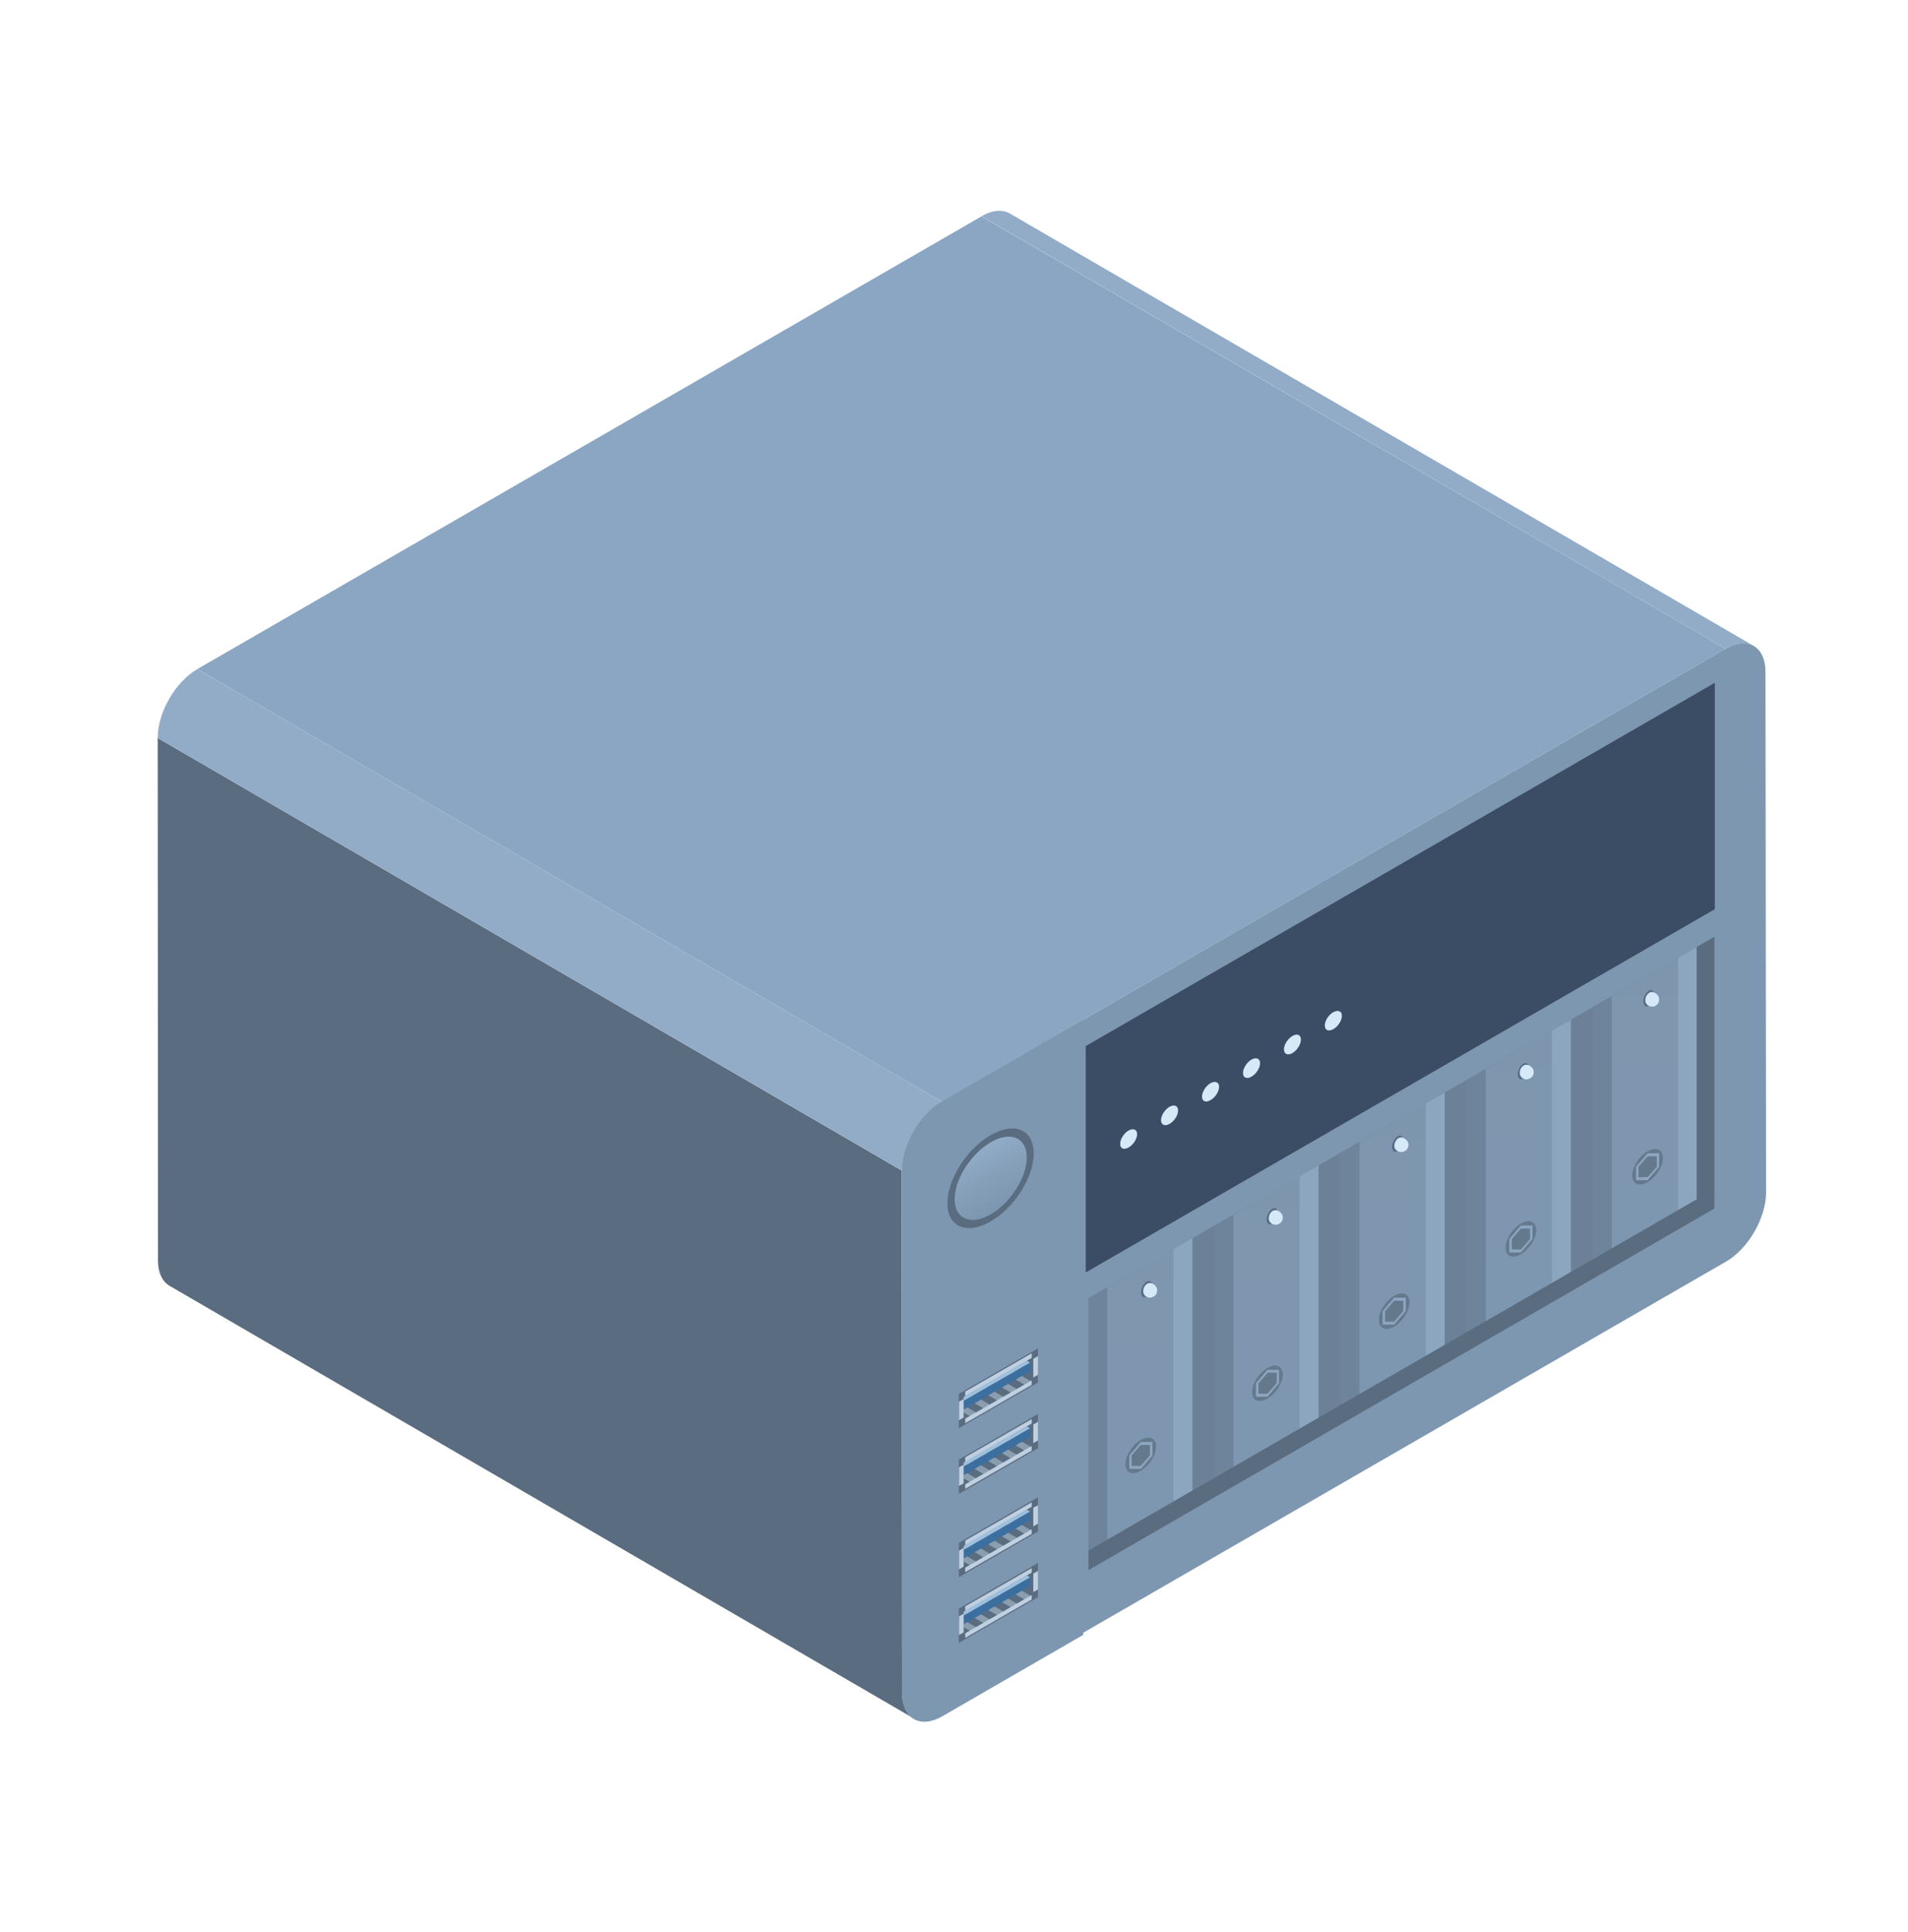 <?xml version="1.0" encoding="utf-8"?>
<!-- Generator: Adobe Illustrator 26.0.0, SVG Export Plug-In . SVG Version: 6.00 Build 0)  -->
<svg version="1.1" xmlns="http://www.w3.org/2000/svg" xmlns:xlink="http://www.w3.org/1999/xlink" x="0px" y="0px"
	 viewBox="0 0 131.75 133.39" style="enable-background:new 0 0 131.75 133.39;" xml:space="preserve">
<style type="text/css">
	.st0{fill:#10141A;}
	.st1{fill:#41474F;}
	.st2{fill:url(#SVGID_1_);}
	.st3{fill:#95A1B0;}
	.st4{fill:#A4B0C2;}
	.st5{fill:#8D98A6;}
	.st6{fill:#687482;}
	.st7{fill:#6E7885;}
	.st8{fill:#DAE3F0;}
	.st9{fill:#B8C3D1;}
	.st10{fill:#909DAD;}
	.st11{fill:#727C8A;}
	.st12{fill:#5B636E;}
	.st13{fill:#3A414A;}
	.st14{fill:#373B42;}
	.st15{fill:#5F6773;}
	.st16{fill:url(#SVGID_00000142874274261522557350000010394203265255336091_);}
	.st17{fill:#272A2E;}
	.st18{fill:url(#SVGID_00000138536205487835368980000009776410074276807840_);}
	.st19{fill:url(#SVGID_00000108309067450315298110000002349854073121076118_);}
	.st20{fill:#1F2024;}
	.st21{fill:#2B2C30;}
	.st22{fill:url(#SVGID_00000005245156688842261980000005002571959492473484_);}
	.st23{fill:url(#SVGID_00000066476871746754981890000002379408174246600887_);}
	.st24{fill:url(#SVGID_00000181081878029848132840000007855241468943163809_);}
	.st25{fill:url(#SVGID_00000153676359850546800290000013883482551423950759_);}
	.st26{fill:url(#SVGID_00000171719706968801024760000015047307099468852872_);}
	.st27{fill:url(#SVGID_00000103972624455588876440000014993338042324637056_);}
	.st28{fill:url(#SVGID_00000098913981926941587470000014870231077183498112_);}
	.st29{fill:url(#SVGID_00000036231951894778895190000003634363980370092987_);}
	.st30{fill:url(#SVGID_00000031897788282494984330000010918027321779270552_);}
	.st31{fill:url(#SVGID_00000081620511831202152540000005072909499464156574_);}
	.st32{fill:url(#SVGID_00000075164038495086845300000007373960095309235899_);}
	.st33{fill:url(#SVGID_00000054983527809576618900000007464461219424931738_);}
	.st34{fill:url(#SVGID_00000118365708792120874370000006509235354136742307_);}
	.st35{fill:url(#SVGID_00000149379116074407746260000004235651282375293375_);}
	.st36{fill:url(#SVGID_00000180366453224154558010000004318944571891366835_);}
	.st37{fill:url(#SVGID_00000155138043141388767510000003355694282700006299_);}
	.st38{fill:url(#SVGID_00000049190263288275010980000016332993424569322916_);}
	.st39{fill:url(#SVGID_00000106854710105795455390000010669426371458636474_);}
	.st40{fill:url(#SVGID_00000065039274843106361690000001603176962586907313_);}
	.st41{fill:url(#SVGID_00000092428701256444655290000005050314521868599455_);}
	.st42{fill:url(#SVGID_00000145060150235369530590000011822902133723020728_);}
	.st43{fill:url(#SVGID_00000023961395447735080510000000577491697562556598_);}
	.st44{fill:url(#SVGID_00000072988458992537185910000014771323566012097212_);}
	.st45{fill:url(#SVGID_00000119819736905380662790000007323841486143670943_);}
	.st46{fill:url(#SVGID_00000165192248367910767980000003783432840634690452_);}
	.st47{fill:url(#SVGID_00000069387203053304707470000018319632467613260679_);}
	.st48{fill:url(#SVGID_00000182518489907348891870000009978856936310939523_);}
	.st49{fill:url(#SVGID_00000140707233612605781600000009152488983206661547_);}
	.st50{fill:url(#SVGID_00000001641785219229267990000003910899097279214524_);}
	.st51{fill:url(#SVGID_00000165957430645642602410000001245867282091589009_);}
	.st52{fill:url(#SVGID_00000126301535499265811580000007422969086803514752_);}
	.st53{fill:url(#SVGID_00000011729643920128645480000015342849717505625235_);}
	.st54{fill:url(#SVGID_00000149376854683009449090000013346756124125304230_);}
	.st55{fill:url(#SVGID_00000173838965305836188240000013899321161504857223_);}
	.st56{fill:url(#SVGID_00000136394397578090629980000006242106900723941254_);}
	.st57{fill:url(#SVGID_00000052786347180163194090000002677046934893387914_);}
	.st58{fill:url(#SVGID_00000089569646301704002970000003101423309133597828_);}
	.st59{fill:url(#SVGID_00000178175917039798382840000015097640806351253894_);}
	.st60{fill:url(#SVGID_00000021086602121746709500000014347930278038045326_);}
	.st61{fill:url(#SVGID_00000108275692578195711540000013422967841913631415_);}
	.st62{fill:url(#SVGID_00000101802252644389490350000009344302487221581213_);}
	.st63{fill:url(#SVGID_00000080913494035597980980000008776587854778043785_);}
	.st64{fill:url(#SVGID_00000026876540736175767600000011448969704273284487_);}
	.st65{fill:url(#SVGID_00000024690836662007480010000003638671662679989176_);}
	.st66{fill:url(#SVGID_00000021831405389418230510000018238733092486669988_);}
	.st67{fill:url(#SVGID_00000131336733309066740670000007213969441213292989_);}
	.st68{fill:url(#SVGID_00000065076226866182345460000002323635376641557650_);}
	.st69{fill:url(#SVGID_00000013177362421805471170000018241845634078348190_);}
	.st70{fill:url(#SVGID_00000002363492914698775690000018105798013358872481_);}
	.st71{fill:url(#SVGID_00000108999217196551045930000000335408952706545300_);}
	.st72{fill:url(#SVGID_00000170249870376769032110000015889185220023241896_);}
	.st73{fill:url(#SVGID_00000141444230390502432180000003067642266345012371_);}
	.st74{fill:url(#SVGID_00000150797666844084270540000017488604072638831496_);}
	.st75{fill:url(#SVGID_00000127764664113082861370000015856497388114539158_);}
	.st76{fill:url(#SVGID_00000158739038873292661780000017157670699605499285_);}
	.st77{fill:url(#SVGID_00000111162857223042670870000008130779367073978812_);}
	.st78{fill:url(#SVGID_00000084516717230829578810000016163765964013740448_);}
	.st79{fill:url(#SVGID_00000031199756283720407280000000878691173254521997_);}
	.st80{fill:url(#SVGID_00000107576137157439596790000001482331566624404390_);}
	.st81{fill:url(#SVGID_00000173150213345997564780000012567767996829113993_);}
	.st82{fill:url(#SVGID_00000132071894552176224840000009335327738895020686_);}
	.st83{fill:url(#SVGID_00000047739042805349846630000003015290750086150283_);}
	.st84{fill:url(#SVGID_00000179645509780418873500000003250938050925789329_);}
	.st85{fill:url(#SVGID_00000058576823191090468110000007952269930660746429_);}
	.st86{fill:url(#SVGID_00000035493184415847345790000014384424542184580483_);}
	.st87{fill:url(#SVGID_00000072274693066469091790000001204932991395195307_);}
	.st88{fill:url(#SVGID_00000037688010852865476300000001925093948258514610_);}
	.st89{fill:url(#SVGID_00000146492851786409485650000014636990058619628972_);}
	.st90{fill:url(#SVGID_00000077308817176248651350000006461619204198735532_);}
	.st91{fill:url(#SVGID_00000100353703120406060850000012282313854304382124_);}
	.st92{fill:url(#SVGID_00000136405264913578200440000015326928085612155015_);}
	.st93{fill:url(#SVGID_00000011017837917147261140000010473376987906647736_);}
	.st94{fill:url(#SVGID_00000111151295212609326870000005603701356045523631_);}
	.st95{fill:url(#SVGID_00000096044455263320689560000004781386785745774492_);}
	.st96{fill:url(#SVGID_00000071557967517682636910000010807191340949137824_);}
	.st97{fill:url(#SVGID_00000036224478934194367200000002517212961664673931_);}
	.st98{fill:url(#SVGID_00000145018556011660695010000013326096541044681660_);}
	.st99{fill:url(#SVGID_00000036224634557002436710000011749936772502714261_);}
	.st100{fill:url(#SVGID_00000010300158740896660240000005928732095291522725_);}
	.st101{fill:url(#SVGID_00000048503730637180416520000011667050515763804859_);}
	.st102{fill:url(#SVGID_00000047743103736649612650000009596181265835457707_);}
	.st103{fill:url(#SVGID_00000083058906577214742680000005326318105038640814_);}
	.st104{fill:url(#SVGID_00000081637072963707925230000011120137032006319537_);}
	.st105{fill:url(#SVGID_00000081619599232033020770000009124849980055005361_);}
	.st106{fill:url(#SVGID_00000015327219420456812650000008573481711374998961_);}
	.st107{fill:url(#SVGID_00000095312980904989573240000007134311932149762707_);}
	.st108{fill:url(#SVGID_00000158000874929128646490000005161574977452977085_);}
	.st109{fill:url(#SVGID_00000179610444296215074020000004395996028875834281_);}
	.st110{fill:url(#SVGID_00000063598674459246538330000017878372622635462812_);}
	.st111{fill:url(#SVGID_00000160885792328647435620000016029584115086964149_);}
	.st112{fill:url(#SVGID_00000156564667174023389690000010808195699001312447_);}
	.st113{fill:url(#SVGID_00000112619086356373042790000017758570773709355398_);}
	.st114{fill:url(#SVGID_00000088116848036423466410000001677289510792921495_);}
	.st115{fill:url(#SVGID_00000151525846653174533120000016803364707413339284_);}
	.st116{fill:url(#SVGID_00000031913074892238435780000016726936541318172073_);}
	.st117{fill:url(#SVGID_00000134955670429021787240000010235786845687362456_);}
	.st118{fill:url(#SVGID_00000176742832896526771080000009116079669104075909_);}
	.st119{fill:url(#SVGID_00000043436292069617297860000002733926129199159480_);}
	.st120{fill:url(#SVGID_00000121988078083372062380000016432916836142270618_);}
	.st121{fill:url(#SVGID_00000166644275752465445960000009964762344171977660_);}
	.st122{fill:url(#SVGID_00000109729042886616279250000013873743983495591357_);}
	.st123{fill:url(#SVGID_00000114772924922547481850000001743478415242665399_);}
	.st124{fill:url(#SVGID_00000105428664802924532920000017255361937180310145_);}
	.st125{fill:url(#SVGID_00000031165146787125884480000016655137530618167438_);}
	.st126{fill:url(#SVGID_00000057130730814151877190000001744543629191658636_);}
	.st127{fill:url(#SVGID_00000150806064422741612400000017673926652013119366_);}
	.st128{fill:url(#SVGID_00000153691107482365146340000018226625731981871491_);}
	.st129{fill:url(#SVGID_00000085226493310240114040000007602540513673849483_);}
	.st130{fill:url(#SVGID_00000031171310558288002840000008643057974651767171_);}
	.st131{fill:url(#SVGID_00000157293545023130708800000017515915761404165777_);}
	.st132{fill:url(#SVGID_00000143619075414970884840000001097817646774664326_);}
	.st133{fill:url(#SVGID_00000062904600233500141870000013351968945669705899_);}
	.st134{fill:url(#SVGID_00000086662167875929552420000017724808111035330978_);}
	.st135{fill:url(#SVGID_00000149367759429718500050000012753975203835912082_);}
	.st136{fill:url(#SVGID_00000072252751629395662910000006139490984533577604_);}
	.st137{fill:url(#SVGID_00000168113563768485064820000011964423717655210172_);}
	.st138{fill:url(#SVGID_00000036210301794896028150000010785921653307831187_);}
	.st139{fill:url(#SVGID_00000090277330439406493040000003826907503641427625_);}
	.st140{fill:url(#SVGID_00000155840750116936507460000007624684356065134766_);}
	.st141{fill:url(#SVGID_00000103963041430034923810000014031454942102339761_);}
	.st142{fill:url(#SVGID_00000154422477789788527220000011054723648038579345_);}
	.st143{fill:url(#SVGID_00000024692066302753273490000005708740950853842314_);}
	.st144{fill:url(#SVGID_00000064327880486876674490000004771371003396835236_);}
	.st145{fill:url(#SVGID_00000146496928542684629520000016779632069299442087_);}
	.st146{fill:url(#SVGID_00000147909735375121400590000003499669938448965552_);}
	.st147{fill:url(#SVGID_00000175306945013128997890000003191468632999237249_);}
	.st148{fill:url(#SVGID_00000182528239939029615400000000076413444958560168_);}
	.st149{fill:url(#SVGID_00000139291944889342123730000014828648750403909026_);}
	.st150{fill:url(#SVGID_00000088097215200872148820000011631250082444641466_);}
	.st151{fill:url(#SVGID_00000139258632195737786900000006541372553711495064_);}
	.st152{fill:url(#SVGID_00000052086951468543412760000000722676417501733043_);}
	.st153{fill:url(#SVGID_00000064342724379612627670000004895685916162349452_);}
	.st154{fill:url(#SVGID_00000010293563937776464280000014069962948577725583_);}
	.st155{fill:url(#SVGID_00000080178504203117876310000010122034612125759657_);}
	.st156{fill:url(#SVGID_00000080913327205905994630000006084216169738978960_);}
	.st157{fill:url(#SVGID_00000060721278892483944790000016476284328525988775_);}
	.st158{fill:url(#SVGID_00000066474995072143744800000003376461498157622697_);}
	.st159{fill:url(#SVGID_00000056426863500732724860000005604858147272386183_);}
	.st160{fill:url(#SVGID_00000036930680332108352760000009364058586192958629_);}
	.st161{fill:url(#SVGID_00000129926638415052739580000000147880130867256749_);}
	.st162{fill:url(#SVGID_00000123425049899993202030000008694369590254062512_);}
	.st163{fill:url(#SVGID_00000103982694001436042640000014941681198356935571_);}
	.st164{fill:url(#SVGID_00000025401074925954045460000013854441087975826365_);}
	.st165{fill:url(#SVGID_00000072969435071866485250000011425978140515025568_);}
	.st166{fill:url(#SVGID_00000085246089145712362130000017997846836091252610_);}
	.st167{fill:url(#SVGID_00000024703568678678618780000013475824011205319822_);}
	.st168{fill:url(#SVGID_00000152980660928983154180000010312944781938043813_);}
	.st169{fill:url(#SVGID_00000020357220586307034290000002829783139664731776_);}
	.st170{fill:url(#SVGID_00000142171573462715682930000012260627290693793692_);}
	.st171{fill:url(#SVGID_00000015338097059322828170000007827642783925228175_);}
	.st172{fill:url(#SVGID_00000075150165003033128070000008079847887432685956_);}
	.st173{fill:url(#SVGID_00000098905053084666049610000014117463322038099385_);}
	.st174{fill:url(#SVGID_00000158730234592354888090000009824237398695817910_);}
	.st175{fill:url(#SVGID_00000065041627788358662550000001768448049806983083_);}
	.st176{fill:url(#SVGID_00000011001480862028686350000001395037639986977926_);}
	.st177{fill:url(#SVGID_00000128483084423054322110000018190400614255984056_);}
	.st178{fill:url(#SVGID_00000123399529222650383150000000614122208291150514_);}
	.st179{fill:url(#SVGID_00000011744349171499635270000015727614026318010507_);}
	.st180{fill:url(#SVGID_00000052785605136509884090000015067806569417975468_);}
	.st181{fill:url(#SVGID_00000023255564786369135290000012765485111114185107_);}
	.st182{fill:url(#SVGID_00000049202747725279738900000012228468543408761745_);}
	.st183{fill:url(#SVGID_00000139979679255424998540000003606726007046598043_);}
	.st184{fill:url(#SVGID_00000115500148052223808770000013680402015065708479_);}
	.st185{fill:url(#SVGID_00000162337276681477658350000005189070909128826769_);}
	.st186{fill:url(#SVGID_00000100362656238354074070000008887230887006464169_);}
	.st187{fill:#D1DBEB;}
	.st188{fill:#C1CCDB;}
	.st189{fill:#D0DCED;}
	.st190{fill:#A3A3A3;}
	.st191{fill:url(#SVGID_00000102507490957923787870000003623096787868308612_);}
	.st192{clip-path:url(#SVGID_00000176024846312278578170000004273152947325644954_);}
	.st193{fill:url(#SVGID_00000018234719526117243930000013959186393557623466_);}
	.st194{fill:url(#SVGID_00000103234982857880341510000011760545547525080509_);}
	.st195{fill:url(#SVGID_00000026844839220052634790000014052521233533785487_);}
	.st196{fill:url(#SVGID_00000170256208412607227360000003835956743211418280_);}
	.st197{fill:url(#SVGID_00000127032959944795491290000013558798045355994248_);}
	.st198{fill:url(#SVGID_00000072970033627332956500000002343866493240400012_);}
	.st199{fill:url(#SVGID_00000044139569382485829280000002604808620025000876_);}
	.st200{fill:url(#SVGID_00000181800193588385005940000007941015127353013133_);}
	.st201{fill:url(#SVGID_00000122706740270326478950000012185812225195230080_);}
	.st202{fill:url(#SVGID_00000021078893347545938350000014190130450951067822_);}
	.st203{fill:url(#SVGID_00000142898130436310231220000006711489847523404436_);}
	.st204{fill:url(#SVGID_00000050622357911489397500000012810533631243016613_);}
	.st205{fill:url(#SVGID_00000034785421545557109760000013756731747384514746_);}
	.st206{fill:url(#SVGID_00000039092605710282069370000005891486753142283915_);}
	.st207{fill:url(#SVGID_00000127017923097461085750000015253929579056634031_);}
	.st208{fill:url(#SVGID_00000133516661270425579880000000135137205869959820_);}
	.st209{fill:url(#SVGID_00000045609167943835065890000004838306587321342616_);}
	.st210{fill:url(#SVGID_00000084514058962297755010000015319108006639484299_);}
	.st211{fill:url(#SVGID_00000152957292986677463200000009203249754321279892_);}
	.st212{clip-path:url(#SVGID_00000144313698863804623270000015068842129666018741_);}
	.st213{fill:url(#SVGID_00000163033665178102278380000008270952568322459786_);}
	.st214{fill:#DAE6F7;}
	.st215{fill:url(#SVGID_00000061458362070699242590000011971702388070841749_);}
	.st216{fill:url(#SVGID_00000179641047164819928830000008328853850656066481_);}
	.st217{clip-path:url(#SVGID_00000182493587760965471390000008027311141510723253_);}
	.st218{fill:url(#SVGID_00000060748528847059428420000013342538302229968292_);}
	.st219{fill:url(#SVGID_00000106126901429196567080000008930289794777692586_);}
	.st220{fill:url(#SVGID_00000158743183597083926130000001852241456826480297_);}
	.st221{fill:url(#SVGID_00000004541085166928788140000009788506379461070781_);}
	.st222{fill:url(#SVGID_00000096033855707666483930000015783737922068207276_);}
	.st223{fill:url(#SVGID_00000127007236772946675170000010068556249687662987_);}
	.st224{fill:url(#SVGID_00000044172311211156121240000018211542409403130513_);}
	.st225{fill:url(#SVGID_00000137840819374208076740000006059191087984610747_);}
	.st226{fill:url(#SVGID_00000170277782860272018710000010159870598226869944_);}
	.st227{fill:url(#SVGID_00000005969506737014529370000011333486466380355752_);}
	.st228{fill:url(#SVGID_00000047052456755256069990000009195025138161624233_);}
	.st229{fill:url(#SVGID_00000123428222086030467400000015872241765982663344_);}
	.st230{fill:url(#SVGID_00000063595576457522493020000002284488459541425282_);}
	.st231{fill:url(#SVGID_00000085939869620270275170000014753714985859772547_);}
	.st232{fill:url(#SVGID_00000096032440075157373800000015116989018745726137_);}
	.st233{fill:url(#SVGID_00000112634086566032889270000009853204061136363395_);}
	.st234{fill:url(#SVGID_00000056394519350703356530000012569527726226035871_);}
	.st235{fill:url(#SVGID_00000075882274588543894260000014704042377306127006_);}
	.st236{fill:url(#SVGID_00000100343499455970514940000001773808842935342004_);}
	.st237{clip-path:url(#SVGID_00000168087604524435929890000011142235050636438187_);}
	.st238{fill:url(#SVGID_00000110451602293120771090000016618886541777497243_);}
	.st239{fill:#E1E9F5;}
	.st240{fill:url(#SVGID_00000082330502134620745480000004351290285388197528_);}
	.st241{fill:#6B737F;}
	.st242{fill:#8D99A8;}
	.st243{fill:#88919E;}
	.st244{fill:#69727D;}
	.st245{fill:#676F7A;}
	.st246{fill:url(#SVGID_00000057860264352476355200000000902875178583754113_);}
	.st247{fill:url(#SVGID_00000057116884977076551930000018429430498682736565_);}
	.st248{fill:#D4DCE6;}
	.st249{fill:#465261;}
	.st250{fill:#BAC5D4;}
	.st251{fill:#838F9E;}
	.st252{display:none;}
	.st253{display:inline;fill:#7D858F;}
	.st254{display:inline;fill:url(#SVGID_00000065752648158206428880000000409224210319396027_);}
	.st255{display:inline;fill:url(#SVGID_00000002343847271515305520000011589552480853860013_);}
	.st256{display:inline;fill:#ADB6C4;}
	.st257{display:inline;fill:#C7D2E2;}
	.st258{display:inline;fill:#A7B3C4;}
	.st259{display:inline;fill:url(#SVGID_00000113317203549356648550000017120403222786953629_);}
	.st260{display:inline;fill:#DFE8F5;}
	.st261{display:inline;fill:#D3DDEB;}
	.st262{display:inline;fill:#B5C0CF;}
	.st263{display:inline;}
	.st264{fill:url(#SVGID_00000102542452113001980370000018261681370092463795_);}
	.st265{display:inline;fill:#C7D2E0;}
	.st266{fill:#D0D7F0;}
	.st267{fill:#BBC1D7;}
	.st268{fill:url(#SVGID_00000029016175595459218220000001244153196285610936_);}
	.st269{fill:#E0E6FA;}
	.st270{fill:#A1AEBF;}
	.st271{fill:#D0D5EE;}
	.st272{fill:#C3CAE1;}
	.st273{fill:#474C51;}
	.st274{fill:#E9EDFF;}
	.st275{fill:#778496;}
	.st276{fill:url(#SVGID_00000168097505658487131950000016196926303581129866_);}
	.st277{fill:url(#SVGID_00000160184836978287772730000008727343418250621585_);}
	.st278{fill:#B9BBCC;}
	.st279{fill:url(#SVGID_00000052089862308904205360000002958884010296221352_);}
	.st280{fill:url(#SVGID_00000139973198993453304990000014158120564688129172_);}
	.st281{fill:url(#SVGID_00000169559784974035274740000008631420614028544147_);}
	.st282{fill:#1C1D1F;}
	.st283{fill:#5C5D66;}
	.st284{fill:#252729;}
	.st285{fill:#16171A;}
	.st286{fill:#71747B;}
	.st287{fill:url(#SVGID_00000064351836965199939980000000998048649852611006_);}
	.st288{fill:url(#SVGID_00000006706539234182314530000012358907162332008354_);}
	.st289{fill:url(#SVGID_00000135666052102132135800000005374535354978504090_);}
	.st290{fill:url(#SVGID_00000101795939508181583920000013189872929035186327_);}
	.st291{fill:url(#SVGID_00000043435293782939831310000001352915962139968915_);}
	.st292{fill:url(#SVGID_00000152261774740288333400000015107188019975382177_);}
	.st293{fill:url(#SVGID_00000098222622376687547030000002468708930817727902_);}
	.st294{fill:url(#SVGID_00000026863631340022133310000002694572578848431778_);}
	.st295{fill:url(#SVGID_00000063628152835959336060000001164461238583437984_);}
	.st296{fill:url(#SVGID_00000089533335749246436810000000952752019799369134_);}
	.st297{fill:url(#SVGID_00000062908505156541150600000007940762429656065719_);}
	.st298{fill:url(#SVGID_00000150069427091007991920000009303804630946151567_);}
	.st299{fill:#17191E;}
	.st300{fill:url(#SVGID_00000109019608297137260160000009723854610145806223_);}
	.st301{fill:url(#SVGID_00000147199264501164046910000005879388529623232650_);}
	.st302{fill:url(#SVGID_00000027566802189489683790000012111210397924152198_);}
	.st303{fill:url(#SVGID_00000046332554373877643040000002957653487461697700_);}
	.st304{fill:url(#SVGID_00000134213258775850335590000011457332861414308028_);}
	.st305{fill:url(#SVGID_00000087401042809629226050000005214982903071121073_);}
	.st306{fill:url(#SVGID_00000085933133628598515320000009715410164431989163_);}
	.st307{fill:url(#SVGID_00000096019061716353326290000007918689330781917354_);}
	.st308{fill:url(#SVGID_00000050628508160901697220000015038831307030641801_);}
	.st309{fill:url(#SVGID_00000050626070417344195250000014741025575476328361_);}
	.st310{fill:url(#SVGID_00000100368654636467438670000017259311364401921711_);}
	.st311{fill:url(#SVGID_00000052789916777057091500000008597005028938045076_);}
	.st312{fill:url(#SVGID_00000096047543621681136890000018065238011925679499_);}
	.st313{fill:url(#SVGID_00000103945796250339226300000014710726649729008772_);}
	.st314{fill:url(#SVGID_00000019650018860117235030000015434911276490591882_);}
	.st315{fill:url(#SVGID_00000133523314481852622400000011005525062120691091_);}
	.st316{display:inline;fill:#363A40;}
	.st317{display:inline;fill:#31353B;}
	.st318{fill:#A88525;}
	.st319{fill:#FFD367;}
	.st320{display:inline;fill:#A88525;}
	.st321{display:inline;fill:#69501A;}
	.st322{display:inline;fill:#7A611B;}
	.st323{display:inline;fill:#16171A;}
	.st324{fill:url(#SVGID_00000165925084996795517400000015471725689219306931_);}
	.st325{clip-path:url(#SVGID_00000128469971626560534170000007410134006083539349_);}
	.st326{fill:url(#SVGID_00000100372613543244888790000008591068145557295498_);}
	.st327{fill:url(#SVGID_00000172431554387557718830000008513033269346207888_);}
	.st328{fill:url(#SVGID_00000009588451947627026250000014420997295934108330_);}
	.st329{fill:url(#SVGID_00000048487557951729886390000000347168777879505801_);}
	.st330{clip-path:url(#SVGID_00000097488420626322420890000008422595025666085289_);}
	.st331{fill:url(#SVGID_00000083785300152828689490000003313650503836767165_);}
	.st332{fill:url(#SVGID_00000062904946382168445580000001287515129830534317_);}
	.st333{fill:url(#SVGID_00000169522530289004319810000000127302995528263613_);}
	.st334{fill:url(#SVGID_00000018916611320277100310000012933617677161609386_);}
	.st335{clip-path:url(#SVGID_00000041268888088256335130000007624742883489450404_);}
	.st336{fill:url(#SVGID_00000140701327128064254340000006079892884277406651_);}
	.st337{fill:url(#SVGID_00000094577768511412365870000009963413742288612525_);}
	.st338{fill:url(#SVGID_00000031887945293878537760000006986986488797033132_);}
	.st339{fill:url(#SVGID_00000005256643535134319620000014964724626772390569_);}
	.st340{clip-path:url(#SVGID_00000037671086428061992250000005516622314473762200_);}
	.st341{fill:url(#SVGID_00000107569817069965382590000017456798436603473824_);}
	.st342{fill:url(#SVGID_00000136411285934838720850000009031131461267580592_);}
	.st343{fill:url(#SVGID_00000109732025769613664510000003200158678854182809_);}
	.st344{fill:url(#SVGID_00000101078319668848313490000003326386775805447065_);}
	.st345{clip-path:url(#SVGID_00000042719745726313628580000009918180626325618846_);}
	.st346{fill:url(#SVGID_00000131357945493585842180000000241152225945373629_);}
	.st347{fill:url(#SVGID_00000147181133868543399190000017456131456125818774_);}
	.st348{fill:url(#SVGID_00000096781709714246334420000008905176794444823969_);}
	.st349{fill:url(#SVGID_00000047034971094095356550000001520679564066877056_);}
	.st350{clip-path:url(#SVGID_00000080897459279736212480000001209627572988107392_);}
	.st351{fill:url(#SVGID_00000170978216525330949070000007006601808565633418_);}
	.st352{fill:url(#SVGID_00000106134149093907154760000006390561908745410495_);}
	.st353{fill:url(#SVGID_00000017508069596121914630000006988280964178459046_);}
	.st354{fill:url(#SVGID_00000084488496791142227650000011448256555658940823_);}
	.st355{fill:#E9F1FC;}
	.st356{fill:#919396;}
	.st357{fill:url(#SVGID_00000106855332270065581760000012520331878650965379_);}
	.st358{display:none;fill:url(#SVGID_00000155130036645040245720000001741581917555278246_);}
	.st359{fill:url(#SVGID_00000033369906222104473640000016830552974100377257_);}
	.st360{fill:url(#SVGID_00000005949444868325695570000012579540556971656321_);}
	.st361{enable-background:new    ;}
	.st362{fill:#313436;}
	.st363{fill:#4C5053;}
	.st364{fill:#575C5F;}
	.st365{fill:#45494B;}
	.st366{opacity:0.7;}
	.st367{clip-path:url(#SVGID_00000152243535678034516860000015783148970271225533_);}
	.st368{opacity:0.3;fill:#3A3E40;}
	.st369{fill:url(#SVGID_00000054977079823970321610000014997207898357924737_);}
	.st370{fill:url(#SVGID_00000052095484768205831640000007720834323725879179_);}
	.st371{fill:url(#SVGID_00000119103502875970652760000006664831607709954206_);}
	.st372{fill:url(#SVGID_00000165955106415723164240000016639273215235110544_);}
	.st373{fill:url(#SVGID_00000038403472961991332860000011038470158001046944_);}
	.st374{fill:#72C93F;}
	.st375{fill:#20252B;}
	.st376{fill:url(#SVGID_00000147920210198903376170000012222788114743974308_);}
	.st377{opacity:0.4;clip-path:url(#SVGID_00000151525952612465039730000013278793535242476450_);fill:#A88038;}
	.st378{clip-path:url(#SVGID_00000151525952612465039730000013278793535242476450_);enable-background:new    ;}
	.st379{fill:#2C4D5E;}
	.st380{fill:#477C97;}
	.st381{fill:#3F6F87;}
	.st382{fill:#9BA3A8;}
	.st383{opacity:0.4;clip-path:url(#SVGID_00000008848598049204423700000009240503994620334774_);fill:#A88038;}
	.st384{clip-path:url(#SVGID_00000008848598049204423700000009240503994620334774_);enable-background:new    ;}
	.st385{opacity:0.4;clip-path:url(#SVGID_00000142869925434375629250000000406995685023476414_);fill:#A88038;}
	.st386{clip-path:url(#SVGID_00000142869925434375629250000000406995685023476414_);enable-background:new    ;}
	.st387{opacity:0.4;clip-path:url(#SVGID_00000147914032828527674560000013691468954472682638_);fill:#A88038;}
	.st388{clip-path:url(#SVGID_00000147914032828527674560000013691468954472682638_);enable-background:new    ;}
	.st389{display:inline;fill:#01223D;}
	.st390{fill:#5A6C7F;}
	.st391{fill:#8AA6C3;}
	.st392{fill:#92ACC7;}
	.st393{fill:#7E97B0;}
	.st394{clip-path:url(#SVGID_00000029038448332713644480000012599364241505846930_);}
	.st395{opacity:0.3;fill:#6A8196;}
	.st396{fill:url(#SVGID_00000005226201408111703550000015290708036165017261_);}
	.st397{fill:url(#SVGID_00000170975599930374226790000008332418441052337321_);}
	.st398{fill:url(#SVGID_00000038384144410447352640000012803340300750859409_);}
	.st399{fill:url(#SVGID_00000154384305667643927450000002612030129805127557_);}
	.st400{fill:url(#SVGID_00000140015613298511428590000009384378368150445731_);}
	.st401{fill:#D5E9F8;}
	.st402{fill:#3B4D65;}
	.st403{fill:url(#SVGID_00000077309822214787863390000014307953517763029939_);}
	.st404{opacity:0.4;clip-path:url(#SVGID_00000069394234568261527430000004945417524992984254_);fill:#D5E9F8;}
	.st405{clip-path:url(#SVGID_00000069394234568261527430000004945417524992984254_);enable-background:new    ;}
	.st406{fill:#284D75;}
	.st407{fill:#9CC0DD;}
	.st408{fill:#3B6F9F;}
	.st409{fill:#BED0E1;}
	.st410{opacity:0.4;clip-path:url(#SVGID_00000096023952650550038530000007324844958288289922_);fill:#D5E9F8;}
	.st411{clip-path:url(#SVGID_00000096023952650550038530000007324844958288289922_);enable-background:new    ;}
	.st412{opacity:0.4;clip-path:url(#SVGID_00000120523857486912116900000001579272228262866313_);fill:#D5E9F8;}
	.st413{clip-path:url(#SVGID_00000120523857486912116900000001579272228262866313_);enable-background:new    ;}
	.st414{opacity:0.4;clip-path:url(#SVGID_00000126303916404197533110000014461137297654778042_);fill:#D5E9F8;}
	.st415{clip-path:url(#SVGID_00000126303916404197533110000014461137297654778042_);enable-background:new    ;}
	.st416{fill:#CCCCCC;}
	.st417{fill:#FFE438;}
	.st418{fill:#FFB901;}
	.st419{fill:#EE9B0F;}
	.st420{fill:#388726;}
	.st421{fill:#29966D;}
	.st422{fill:#B3B3B3;}
	.st423{fill:#EBEBEB;}
	.st424{fill:#104732;}
	.st425{fill:#FFFFFF;}
	.st426{fill:#17694A;}
	.st427{fill:#364557;}
	.st428{fill:#202B33;}
	.st429{fill:#161C24;}
	.st430{fill:url(#SVGID_00000144311808757920890700000001904437822191176603_);}
	.st431{fill:#344354;}
	.st432{fill:url(#SVGID_00000057130592058531346990000013034319889282826135_);}
	.st433{fill:#43566C;}
	.st434{fill:url(#SVGID_00000027602278811305204360000002291525527233418162_);}
	.st435{fill:url(#SVGID_00000167381437929472165970000017350052646934937232_);}
	.st436{fill:url(#SVGID_00000047033852979697175790000002898912275897592732_);}
	.st437{fill:url(#SVGID_00000077318140131474639350000009118686683874574729_);}
	.st438{fill:url(#SVGID_00000057145311705874515710000013180086829147368636_);}
	.st439{fill:url(#SVGID_00000109026864679047512670000004645190763623846025_);}
	.st440{fill:url(#SVGID_00000134950124314937074780000003572785794667693697_);}
	.st441{fill:url(#SVGID_00000119079300283610452960000008000431024415321238_);}
	.st442{fill:url(#SVGID_00000142148166992349477520000012432421992470980777_);}
	.st443{fill:url(#SVGID_00000019662223320479098260000002091079889679694006_);}
	.st444{fill:url(#SVGID_00000043430476280967714350000016774010471798262198_);}
	.st445{fill:url(#SVGID_00000103950300081185053700000009334278689559718037_);}
	.st446{fill:url(#SVGID_00000158716252462269534050000012509914456132749444_);}
	.st447{fill:url(#SVGID_00000122688020421702395180000010589087401752958379_);}
	.st448{fill:#BFBFBF;}
	.st449{fill:#808080;}
	.st450{fill:#E6E6E6;}
	.st451{fill:#E7E7E7;}
	.st452{fill:#96AFCC;}
	.st453{fill:#718399;}
	.st454{fill:#3F5166;}
	.st455{fill:#265336;}
	.st456{fill:#275536;}
	.st457{fill:#21492F;}
	.st458{fill:#347249;}
	.st459{fill:#909090;}
	.st460{fill:#A6A6A6;}
	.st461{fill:#AC5145;}
	.st462{fill:#95463C;}
	.st463{fill:#DFDFDF;}
	.st464{fill:#E86C5D;}
	.st465{fill:#1C3D28;}
	.st466{fill:#14181A;}
	.st467{fill:#171C1E;}
	.st468{fill:#1F2628;}
	.st469{fill:#151A1C;}
	.st470{fill:#121718;}
	.st471{fill:#1D2325;}
	.st472{clip-path:url(#SVGID_00000154424012326082588230000010512582859877431440_);enable-background:new    ;}
	.st473{fill:#B38D00;}
	.st474{fill:#997900;}
	.st475{fill:#B08B00;}
	.st476{clip-path:url(#SVGID_00000039843567302534860310000007723906231778154635_);enable-background:new    ;}
	.st477{fill:#ECBB00;}
	.st478{clip-path:url(#SVGID_00000032617881641428347320000015484891506608606135_);enable-background:new    ;}
	.st479{clip-path:url(#SVGID_00000165949497987069605840000010578172278555255956_);enable-background:new    ;}
	.st480{clip-path:url(#SVGID_00000182519240096524781950000005035422659491349950_);enable-background:new    ;}
	.st481{clip-path:url(#SVGID_00000136376724706787849500000000845647918015949960_);enable-background:new    ;}
	.st482{fill:#989898;}
	.st483{fill:#B0B0B0;}
	.st484{fill:#ECECEC;}
	.st485{clip-path:url(#SVGID_00000170252562869416111430000015194374397898440584_);enable-background:new    ;}
	.st486{fill:#AF5246;}
	.st487{fill:#96463C;}
	.st488{clip-path:url(#SVGID_00000070083678208063973860000011190744019270082999_);enable-background:new    ;}
	.st489{clip-path:url(#SVGID_00000073710223205294740240000008685082979178092430_);enable-background:new    ;}
	.st490{clip-path:url(#SVGID_00000129901776661373079010000014743070408846822040_);enable-background:new    ;}
	.st491{clip-path:url(#SVGID_00000015343249820801709710000003667578092517998721_);enable-background:new    ;}
	.st492{fill:#AEAEB0;}
	.st493{fill:#959597;}
	.st494{clip-path:url(#SVGID_00000162331106510558656840000017991840278222244494_);enable-background:new    ;}
	.st495{fill:#E6E7E9;}
	.st496{clip-path:url(#SVGID_00000145743917508548024710000003356547511997736345_);enable-background:new    ;}
	.st497{clip-path:url(#SVGID_00000108993022717028424680000013071834824725546893_);enable-background:new    ;}
	.st498{clip-path:url(#SVGID_00000112612727492475966300000017689291381884717706_);enable-background:new    ;}
	.st499{fill:#131718;}
	.st500{clip-path:url(#SVGID_00000120531833671880314030000014046261685630802849_);enable-background:new    ;}
	.st501{fill:#161B1C;}
	.st502{clip-path:url(#SVGID_00000034073231712270313670000000503029448529100182_);enable-background:new    ;}
	.st503{clip-path:url(#SVGID_00000061429613935364506440000006393872117427661186_);enable-background:new    ;}
	.st504{clip-path:url(#SVGID_00000045616088577220651450000016128575379037899698_);enable-background:new    ;}
	.st505{clip-path:url(#SVGID_00000027587858071239824740000013761615235604193721_);enable-background:new    ;}
	.st506{clip-path:url(#SVGID_00000085211319069656636550000003676013167907179660_);enable-background:new    ;}
	.st507{fill:#919191;}
	.st508{clip-path:url(#SVGID_00000072281215213736606520000006260622909790384314_);enable-background:new    ;}
	.st509{fill:#A9A9A9;}
	.st510{clip-path:url(#SVGID_00000075136577717438310720000003132936260544316350_);enable-background:new    ;}
	.st511{fill:url(#SVGID_00000002366131610303181780000011095020423372598203_);}
	.st512{fill:#4CFFD5;}
	.st513{fill:url(#SVGID_00000071532723514884073050000001381910435442252419_);}
	.st514{fill:url(#SVGID_00000173162799128602488480000005713791456852832430_);}
	.st515{fill:#24116A;}
	.st516{fill:#2D5273;}
	.st517{fill:url(#SVGID_00000183237442862899916190000004039130601596325508_);}
	.st518{fill:#7FACD0;}
	.st519{fill:#91B9DB;}
	.st520{fill:#75A4CA;}
	.st521{fill:#4884B4;}
	.st522{fill:#4F88B6;}
	.st523{fill:#D2E6F6;}
	.st524{fill:#A9CAE4;}
	.st525{fill:#79A8CE;}
	.st526{fill:#548BB9;}
	.st527{fill:#3F72A1;}
	.st528{fill:#284B6C;}
	.st529{fill:#264460;}
	.st530{fill:#4277A8;}
	.st531{fill:url(#SVGID_00000054951015547374130990000010568512542047090821_);}
	.st532{fill:#1B3043;}
	.st533{fill:url(#SVGID_00000114062746329530606730000015442780493685701008_);}
	.st534{fill:url(#SVGID_00000031915599765070832190000011453378234361455779_);}
	.st535{fill:#1E3346;}
	.st536{fill:url(#SVGID_00000153701329736570771280000012885284350225839027_);}
	.st537{fill:url(#SVGID_00000111905127977213828330000010854825397856025501_);}
	.st538{fill:url(#SVGID_00000050639678212920134790000002988859345163252922_);}
	.st539{fill:url(#SVGID_00000137836833579437270400000003152660899498402735_);}
	.st540{fill:url(#SVGID_00000171695597421112096630000015999602025976159886_);}
	.st541{fill:url(#SVGID_00000165231609647345189410000014049009286011704248_);}
	.st542{fill:url(#SVGID_00000029010415586652298290000005093236917577210501_);}
	.st543{fill:url(#SVGID_00000067928039958341405700000009689812990754556604_);}
	.st544{fill:url(#SVGID_00000033326682145543487930000016771599121153885875_);}
	.st545{fill:url(#SVGID_00000088812416643827981300000015229381041651029121_);}
	.st546{fill:url(#SVGID_00000012440390381442945780000003064501653090082189_);}
	.st547{fill:url(#SVGID_00000101804210384111124360000015912734907587520131_);}
	.st548{fill:url(#SVGID_00000129199934167410723760000009531859711155739546_);}
	.st549{fill:url(#SVGID_00000119798261909000527890000007054282046347278255_);}
	.st550{fill:url(#SVGID_00000105391291696585884330000014505371729193018283_);}
	.st551{fill:url(#SVGID_00000005255756693875346970000006056010364768524723_);}
	.st552{fill:url(#SVGID_00000051351476905563709780000009613516244422569099_);}
	.st553{fill:url(#SVGID_00000036252614672098226470000012336414627501622463_);}
	.st554{fill:url(#SVGID_00000060007874364836500460000017334319089698587297_);}
	.st555{fill:url(#SVGID_00000078031819286951501380000009033066431926396851_);}
	.st556{fill:url(#SVGID_00000021116887458532049350000010338109558884832657_);}
	.st557{fill:url(#SVGID_00000130618559253532756170000010021302474849909903_);}
	.st558{fill:url(#SVGID_00000064349898751663562850000013593516701909440897_);}
	.st559{fill:url(#SVGID_00000137828194278450892200000015480610012739231888_);}
	.st560{fill:url(#SVGID_00000032644012188703327810000006578485975585108620_);}
	.st561{fill:url(#SVGID_00000149352812521969005400000016347028130376424104_);}
	.st562{fill:url(#SVGID_00000143594845029136154680000013862981218077167785_);}
	.st563{fill:url(#SVGID_00000165915987515839582880000009800631535083796667_);}
	.st564{fill:url(#SVGID_00000104702870755498346670000004373159159492079521_);}
	.st565{fill:url(#SVGID_00000019661209903632981300000014381523533687108995_);}
	.st566{fill:url(#SVGID_00000111173563436988988920000000426190745689204143_);}
	.st567{fill:url(#SVGID_00000127757716400968440530000006295487520022439842_);}
	.st568{fill:url(#SVGID_00000108290585663714676170000002676629987625248958_);}
	.st569{fill:url(#SVGID_00000116952551539420670790000004691770404723988901_);}
	.st570{fill:url(#SVGID_00000168118330157661717490000003303971951995896249_);}
	.st571{fill:url(#SVGID_00000093894793817911979010000015231692491974293402_);}
	.st572{fill:url(#SVGID_00000102509669489987559760000005620662568545434502_);}
	.st573{fill:url(#SVGID_00000039124869591047700870000011939608346426120580_);}
	.st574{fill:url(#SVGID_00000011019076145338257080000016054345745282446506_);}
	.st575{fill:url(#SVGID_00000054250103492022035660000016851825702704987785_);}
	.st576{fill:url(#SVGID_00000017495335237681628690000004238676046575082889_);}
	.st577{fill:url(#SVGID_00000067923557193451437720000002715088804338813579_);}
	.st578{fill:url(#SVGID_00000124849448072469466540000009368372200543966108_);}
	.st579{fill:url(#SVGID_00000106119595715215417660000007615384317438803889_);}
	.st580{fill:url(#SVGID_00000160903080324405016390000006359547384932701869_);}
	.st581{fill:url(#SVGID_00000158725235872673185920000005477291755729319310_);}
	.st582{fill:url(#SVGID_00000070097722782619680440000011813885911914537145_);}
	.st583{fill:url(#SVGID_00000181066221077476073410000015832003186267740564_);}
	.st584{fill:url(#SVGID_00000040534996382697739480000005270078566246148529_);}
	.st585{fill:url(#SVGID_00000132807632427250019130000018020213374269692607_);}
	.st586{fill:url(#SVGID_00000124865034814572458700000013516626926479735690_);}
	.st587{fill:url(#SVGID_00000176749927739450924910000002357570919939805332_);}
	.st588{fill:url(#SVGID_00000046329336239224453430000015978226204934100914_);}
	.st589{fill:url(#SVGID_00000158744004934995761450000007352879241149295749_);}
	.st590{fill:url(#SVGID_00000011740596045402490160000009827132829164364196_);}
	.st591{fill:url(#SVGID_00000088847030869103574170000007785103231857911229_);}
	.st592{fill:url(#SVGID_00000138574812348683775760000012400673128755428499_);}
	.st593{fill:url(#SVGID_00000152978284952034659420000018260643573406673810_);}
	.st594{fill:url(#SVGID_00000115491293538471977070000004668481231625258116_);}
	.st595{fill:url(#SVGID_00000047022289494118688650000009683514334536031899_);}
	.st596{fill:url(#SVGID_00000065047688756316736440000007026997645316084611_);}
	.st597{fill:url(#SVGID_00000135661168218826603920000008751532211629173150_);}
	.st598{fill:url(#SVGID_00000026139973060361274680000008863994601166921859_);}
	.st599{fill:url(#SVGID_00000127727160349235993390000007120766781211162251_);}
	.st600{fill:url(#SVGID_00000177460941385990520250000004181423435580355991_);}
	.st601{fill:url(#SVGID_00000027593346713977576130000016219299843189343382_);}
	.st602{fill:url(#SVGID_00000093884472300021513210000010507714246327336867_);}
	.st603{fill:url(#SVGID_00000102519353667763624240000006041140394835428764_);}
	.st604{fill:url(#SVGID_00000149350392583663538810000014399119179234383489_);}
	.st605{fill:url(#SVGID_00000162323388096117558330000005721779689217472921_);}
	.st606{fill:url(#SVGID_00000173862129975995320160000015696041508826434975_);}
	.st607{fill:url(#SVGID_00000060031079939915503800000006334242436176395186_);}
	.st608{fill:url(#SVGID_00000136404090081826381650000000700556855643928748_);}
	.st609{fill:url(#SVGID_00000157278421361953475320000005446873468990975115_);}
	.st610{fill:url(#SVGID_00000118385113476078828100000001659772737238139313_);}
	.st611{fill:url(#SVGID_00000048461584561524266720000015404710207738697860_);}
	.st612{fill:url(#SVGID_00000055701939892117660000000005479873603970243475_);}
	.st613{fill:url(#SVGID_00000080893785443291366950000016812472609312860335_);}
	.st614{fill:url(#SVGID_00000020377799273703057050000018054593227599139504_);}
	.st615{fill:url(#SVGID_00000114070525337905967480000016912359234819557299_);}
	.st616{fill:url(#SVGID_00000095327302182522648440000016333967874967061942_);}
	.st617{fill:url(#SVGID_00000013191972509843306340000018009857375714382266_);}
	.st618{fill:url(#SVGID_00000050651201097044883950000017467519748220922015_);}
	.st619{fill:url(#SVGID_00000128462150893269549280000012586534439827205007_);}
	.st620{fill:url(#SVGID_00000136375123258593794920000004284979211794443436_);}
	.st621{fill:url(#SVGID_00000137848358932100536880000015285115191870502816_);}
	.st622{fill:url(#SVGID_00000003799634815949967890000005130549434491682442_);}
	.st623{fill:url(#SVGID_00000049207388169634221340000018214904508582798263_);}
	.st624{fill:url(#SVGID_00000095323541055431062570000016754465730781009055_);}
	.st625{fill:url(#SVGID_00000072961776050125936570000013394283573796723868_);}
	.st626{fill:url(#SVGID_00000106115808517248483870000008002544496032318080_);}
	.st627{fill:url(#SVGID_00000107571137798295261630000004503703955040827810_);}
	.st628{fill:url(#SVGID_00000145044753819454260960000006243034744534062267_);}
	.st629{fill:url(#SVGID_00000082358198519693663240000007039472380019449778_);}
	.st630{fill:url(#SVGID_00000021113955545444271910000002374675285681963682_);}
	.st631{fill:url(#SVGID_00000145039453879130531320000004651948268117321863_);}
	.st632{fill:url(#SVGID_00000085216055641057124320000017589388625382183349_);}
	.st633{fill:url(#SVGID_00000155867514714660031860000007595647256295408277_);}
	.st634{fill:url(#SVGID_00000136377185033099171360000008439228647274007983_);}
	.st635{fill:url(#SVGID_00000120535149797400631740000011690903412877936566_);}
	.st636{fill:url(#SVGID_00000129171923292491055780000001371514333464601005_);}
	.st637{fill:url(#SVGID_00000006668187188160866110000003452363358600418980_);}
	.st638{fill:url(#SVGID_00000181055937167526799610000017957771306401817473_);}
	.st639{fill:url(#SVGID_00000128487306183360710420000001133994223874661531_);}
	.st640{fill:url(#SVGID_00000016046165670862034150000001894896536066839708_);}
	.st641{fill:url(#SVGID_00000165196554206929412830000007984447165585665161_);}
	.st642{fill:url(#SVGID_00000163067278298336879500000001366592513076700054_);}
	.st643{fill:url(#SVGID_00000149377760540395277170000007910420036923772563_);}
	.st644{fill:url(#SVGID_00000082356217845630398560000015058500046024880059_);}
	.st645{fill:url(#SVGID_00000134239013470468796760000015003449843590281866_);}
	.st646{fill:url(#SVGID_00000170975641213995188010000013078190953432110004_);}
	.st647{fill:url(#SVGID_00000013159371979050301170000009421732358742503050_);}
	.st648{fill:url(#SVGID_00000158741409013622600750000002540677432973910703_);}
	.st649{fill:url(#SVGID_00000008862505167447688960000012623096992177286572_);}
	.st650{fill:url(#SVGID_00000029726765763742087440000010283742194587826843_);}
	.st651{fill:url(#SVGID_00000110457158349605338190000017475663362781106857_);}
	.st652{fill:url(#SVGID_00000098207996306928909180000000952684158207030457_);}
	.st653{fill:url(#SVGID_00000105419609775170426050000006300399360299608236_);}
	.st654{fill:url(#SVGID_00000010991129924685467170000014715119249013246890_);}
	.st655{fill:url(#SVGID_00000103232740030466361670000000991648656493697192_);}
	.st656{fill:url(#SVGID_00000119090865559015243030000009138621860742506910_);}
	.st657{fill:url(#SVGID_00000176730886604535549850000005709748661057597627_);}
	.st658{fill:url(#SVGID_00000166641908528167115590000002182553507146785941_);}
	.st659{fill:url(#SVGID_00000153664628286659884460000012137852507252128941_);}
	.st660{fill:url(#SVGID_00000106110273051954096420000010770584437841610377_);}
	.st661{fill:url(#SVGID_00000054949580649147929420000007872045932552384410_);}
	.st662{fill:url(#SVGID_00000068662244552832505120000009173153616383148170_);}
	.st663{fill:url(#SVGID_00000078730704058428952010000008014991545916501917_);}
	.st664{fill:url(#SVGID_00000030482246461479776190000001948783200520199072_);}
	.st665{fill:url(#SVGID_00000117677611017928254560000001511764717856518565_);}
	.st666{fill:url(#SVGID_00000176725073448286175110000005893739239740279938_);}
	.st667{fill:url(#SVGID_00000120535288940601764010000013331271840916969107_);}
	.st668{fill:url(#SVGID_00000024002910840436096370000013335353429564816063_);}
	.st669{fill:url(#SVGID_00000114052776533476659690000018055355408989021595_);}
	.st670{fill:url(#SVGID_00000176755355979617796070000001253719928742316220_);}
	.st671{fill:url(#SVGID_00000083782153644751624040000001155166257621920133_);}
	.st672{fill:url(#SVGID_00000051358213434835800280000010265655369075985338_);}
	.st673{fill:url(#SVGID_00000106840905546754462090000012636486380804193962_);}
	.st674{fill:url(#SVGID_00000039102440670407940500000000084336168274741423_);}
	.st675{fill:url(#SVGID_00000013915810649931300470000016402158280889764540_);}
	.st676{fill:url(#SVGID_00000063591951960713112580000017118800115173319849_);}
	.st677{fill:url(#SVGID_00000166667795450593530470000003885988164932711835_);}
	.st678{fill:url(#SVGID_00000169549024521245994640000017294106998934083222_);}
	.st679{fill:url(#SVGID_00000039106461878938696600000003900632106220613255_);}
	.st680{fill:url(#SVGID_00000114060921344638521890000015625844939943668414_);}
	.st681{fill:url(#SVGID_00000183208147586816680710000017629185618090953099_);}
	.st682{fill:url(#SVGID_00000016069229084485454040000013633413570231087279_);}
	.st683{fill:url(#SVGID_00000134249528570386251060000014786739115748757394_);}
	.st684{fill:url(#SVGID_00000115510832301479279170000004102747521968854450_);}
	.st685{fill:url(#SVGID_00000170961818712454056700000000763495020298631101_);}
	.st686{fill:url(#SVGID_00000004530196021596269820000003339280721915467420_);}
	.st687{fill:url(#SVGID_00000115504082866156465500000008906327261282099333_);}
	.st688{fill:url(#SVGID_00000166653787236950645240000003327085073716201882_);}
	.st689{fill:url(#SVGID_00000123419882789808404610000003119899892893961132_);}
	.st690{fill:url(#SVGID_00000075130836617274133370000001935096415708510884_);}
	.st691{fill:url(#SVGID_00000030453814139195024510000005413149907944941715_);}
	.st692{fill:url(#SVGID_00000183232864191319748610000001741542488779393152_);}
	.st693{fill:url(#SVGID_00000078747946419285216650000007091537996034728895_);}
	.st694{fill:url(#SVGID_00000114789466376262057530000014988343656519728274_);}
	.st695{fill:url(#SVGID_00000038414071265331874470000016909315655629669555_);}
	.st696{fill:url(#SVGID_00000034777564655139613680000016748402962727723449_);}
	.st697{fill:url(#SVGID_00000137102368387382388820000006364009026802977707_);}
	.st698{fill:url(#SVGID_00000087393343984929366740000000958069645730790297_);}
	.st699{fill:url(#SVGID_00000093872257589846848040000012614442482615319719_);}
	.st700{fill:url(#SVGID_00000065754601223513523070000006829253037491076500_);}
	.st701{fill:#C7DFF3;}
	.st702{fill:#B4D2EA;}
	.st703{fill:#C6E0F4;}
	.st704{fill:#90AEC8;}
	.st705{fill:url(#SVGID_00000003793641988491644990000018160130968529320360_);}
	.st706{clip-path:url(#SVGID_00000065787861167458376980000014074192395689520529_);}
	.st707{fill:url(#SVGID_00000166633565210654448070000004676947800907316130_);}
	.st708{fill:url(#SVGID_00000044147697741125269900000008110804339662728852_);}
	.st709{fill:url(#SVGID_00000156552772114145049020000006645150484824714905_);}
	.st710{fill:url(#SVGID_00000137848902339044353270000008820883974508003995_);}
	.st711{fill:url(#SVGID_00000107586170153293995670000015855330496043809156_);}
	.st712{fill:url(#SVGID_00000177476077451011366620000018028706317587120261_);}
	.st713{fill:url(#SVGID_00000064340028303187287960000000314402580737999261_);}
	.st714{fill:url(#SVGID_00000083048502518922458770000010070253208702575269_);}
	.st715{fill:url(#SVGID_00000116930928294376868840000011400446752209263019_);}
	.st716{fill:url(#SVGID_00000005955818910594892180000012455010678433253532_);}
	.st717{fill:url(#SVGID_00000158713833043128674250000003464179672317517734_);}
	.st718{fill:url(#SVGID_00000129903346985068399230000013122645473405940381_);}
	.st719{fill:url(#SVGID_00000093885987410981453430000005261295218802183869_);}
	.st720{fill:url(#SVGID_00000060742294968762795710000006100745195513144484_);}
	.st721{fill:url(#SVGID_00000027566285610551503280000010538184966901341333_);}
	.st722{fill:url(#SVGID_00000083805462398477557540000013442844268393008575_);}
	.st723{fill:url(#SVGID_00000041998831849802149460000001972143695430828186_);}
	.st724{fill:url(#SVGID_00000047773337828648119790000000197220697805099919_);}
	.st725{fill:url(#SVGID_00000041271739886797591210000007578725566328567485_);}
	.st726{clip-path:url(#SVGID_00000106129681688914388250000006611019486652885400_);}
	.st727{fill:url(#SVGID_00000128486364112958176840000001561858220544769161_);}
	.st728{fill:#D2E9FA;}
	.st729{fill:url(#SVGID_00000135678576652633767520000000945053865274750876_);}
	.st730{fill:url(#SVGID_00000168822739413300213570000004268176129476345770_);}
	.st731{clip-path:url(#SVGID_00000043436407739876709080000001433866571683564475_);}
	.st732{fill:url(#SVGID_00000151532664815524818780000001901649078800219803_);}
	.st733{fill:url(#SVGID_00000103960705556333662300000017305155433039661711_);}
	.st734{fill:url(#SVGID_00000027582055090515806650000007171709581536138375_);}
	.st735{fill:url(#SVGID_00000069398045908095196740000001538948423294324383_);}
	.st736{fill:url(#SVGID_00000057135195480354125090000007558529782784988289_);}
	.st737{fill:url(#SVGID_00000067927727248932083540000010815943917776075913_);}
	.st738{fill:url(#SVGID_00000132775585894644586130000009291905842492602532_);}
	.st739{fill:url(#SVGID_00000033328192251226122840000013481563449271273122_);}
	.st740{fill:url(#SVGID_00000031923417663450651990000005849985217382739368_);}
	.st741{fill:url(#SVGID_00000126295425398599134730000018398934734638964359_);}
	.st742{fill:url(#SVGID_00000092432275392453552480000016069648077185603002_);}
	.st743{fill:url(#SVGID_00000179606267476900233920000000928805289627840384_);}
	.st744{fill:url(#SVGID_00000142893152644327098140000001053336452627350921_);}
	.st745{fill:url(#SVGID_00000183211246209467815940000010889694805846442410_);}
	.st746{fill:url(#SVGID_00000053524954098123283880000013804164866605738139_);}
	.st747{fill:url(#SVGID_00000165202865390713941650000012735160816460148632_);}
	.st748{fill:url(#SVGID_00000146486999916553609680000009131584597392596352_);}
	.st749{fill:url(#SVGID_00000163060740635219202140000001073995001051448474_);}
	.st750{fill:url(#SVGID_00000182494486936946854140000014884100429016294056_);}
	.st751{clip-path:url(#SVGID_00000170255493911864696010000017720716999144279947_);}
	.st752{fill:url(#SVGID_00000157303850945854528160000014989001876302421678_);}
	.st753{fill:#DBECF9;}
	.st754{fill:url(#SVGID_00000033328686071408898430000005587192366832129457_);}
	.st755{fill:#4C83B3;}
	.st756{fill:#75A5CB;}
	.st757{fill:#6F9EC5;}
	.st758{fill:#4982B1;}
	.st759{fill:#4880B0;}
	.st760{fill:url(#SVGID_00000082360628772951258050000012157316309896338822_);}
	.st761{fill:url(#SVGID_00000013190361591854393660000005418791671209251773_);}
	.st762{fill:#CBE0F0;}
	.st763{fill:#315E8E;}
	.st764{fill:#ABCCE5;}
	.st765{fill:#699CC5;}
	.st766{display:inline;fill:#6293BC;}
	.st767{display:inline;fill:url(#SVGID_00000085246450584852677010000014139836012374557626_);}
	.st768{display:inline;fill:url(#SVGID_00000040570569401244106130000000853953281344693939_);}
	.st769{display:inline;fill:#9CBEDC;}
	.st770{display:inline;fill:#BBD7EE;}
	.st771{display:inline;fill:#94BCDC;}
	.st772{display:inline;fill:url(#SVGID_00000181065956350305398170000018350178687824196524_);}
	.st773{display:inline;fill:#D8EBF9;}
	.st774{display:inline;fill:#CAE1F3;}
	.st775{display:inline;fill:#A5C7E2;}
	.st776{fill:url(#SVGID_00000024723876766298553730000010755046713184528299_);}
	.st777{display:inline;fill:#BBD7ED;}
	.st778{fill:#C6DCF6;}
	.st779{fill:#ADC8E7;}
	.st780{fill:url(#SVGID_00000000209264935439907810000012830619374114089108_);}
	.st781{fill:#D9E9FC;}
	.st782{fill:#8DB7D9;}
	.st783{fill:#C6DAF5;}
	.st784{fill:#B6D0ED;}
	.st785{fill:#315776;}
	.st786{fill:#E4EFFF;}
	.st787{fill:#5A92C0;}
	.st788{fill:url(#SVGID_00000021838520611781878020000017726577431847940749_);}
	.st789{fill:url(#SVGID_00000130604916554451799860000018034323931082178217_);}
	.st790{fill:#AAC3E1;}
	.st791{fill:url(#SVGID_00000030479249459706939060000008381851639837382045_);}
	.st792{fill:url(#SVGID_00000063608579590658273250000012282498746117312389_);}
	.st793{fill:url(#SVGID_00000135690546980377894550000001983889369158807709_);}
	.st794{fill:#406B95;}
	.st795{fill:#1A2D3C;}
	.st796{fill:#5384B0;}
	.st797{fill:url(#SVGID_00000135687358165390779740000008057310202081774720_);}
	.st798{fill:url(#SVGID_00000114781562821237112020000017708799464717460639_);}
	.st799{fill:url(#SVGID_00000102514396025162548460000016693793706089676715_);}
	.st800{fill:url(#SVGID_00000101084528825392777820000017857656000821286581_);}
	.st801{fill:url(#SVGID_00000004514892034889824590000013510007730581677727_);}
	.st802{fill:url(#SVGID_00000182525820447379785070000010980469203540916613_);}
	.st803{fill:url(#SVGID_00000126290949060316224480000006571167934101158322_);}
	.st804{fill:url(#SVGID_00000018934739108391804420000018390472717039289219_);}
	.st805{fill:url(#SVGID_00000150104772719736237670000014478090312094278048_);}
	.st806{fill:url(#SVGID_00000044898980625114455330000006253998953925358764_);}
	.st807{fill:url(#SVGID_00000016778096786222413650000008418435842002917802_);}
	.st808{fill:url(#SVGID_00000150816144529580534120000013383496646906398863_);}
	.st809{fill:url(#SVGID_00000117670641078545264600000014675051578301960867_);}
	.st810{fill:url(#SVGID_00000152231084383279155830000005949274218267557049_);}
	.st811{fill:url(#SVGID_00000109750986368547048940000016005104393823763385_);}
	.st812{fill:url(#SVGID_00000155127279678929505310000005499379720686668217_);}
	.st813{fill:url(#SVGID_00000160172942179510178600000003979103930760187046_);}
	.st814{fill:url(#SVGID_00000090257598223234839980000004175370919376266175_);}
	.st815{fill:url(#SVGID_00000141413622270293102000000009019226765553516476_);}
	.st816{fill:url(#SVGID_00000114038941570951886030000002370965634428908963_);}
	.st817{fill:url(#SVGID_00000111870359685096851110000013513344824160108948_);}
	.st818{fill:url(#SVGID_00000171696993212278105890000009473690176165488007_);}
	.st819{fill:url(#SVGID_00000021824820800077604020000006234950954288399262_);}
	.st820{fill:url(#SVGID_00000183932011648163317800000001663948589179296696_);}
	.st821{fill:url(#SVGID_00000096053247128608110190000009804844373157121664_);}
	.st822{fill:url(#SVGID_00000025423594380631395690000002774456948228849303_);}
	.st823{fill:url(#SVGID_00000055695073741816820650000000583756325590573492_);}
	.st824{fill:url(#SVGID_00000163031479412013956610000007570187722819076751_);}
	.st825{display:inline;fill:#26435D;}
	.st826{display:inline;fill:#223D56;}
	.st827{fill:#35A4BF;}
	.st828{display:inline;fill:#35A4BF;}
	.st829{display:inline;fill:#130B55;}
	.st830{display:inline;fill:#231857;}
	.st831{fill:url(#SVGID_00000015317433342855547780000004085881468266117008_);}
	.st832{clip-path:url(#SVGID_00000052818720460231061150000005460216204981021871_);}
	.st833{fill:url(#SVGID_00000098916439888219494650000007954930559181746849_);}
	.st834{fill:url(#SVGID_00000030457049230831358210000001425343419773621922_);}
	.st835{fill:url(#SVGID_00000039854320458488929790000002855632704639634585_);}
	.st836{fill:url(#SVGID_00000124851280616788583520000005353610578101844119_);}
	.st837{clip-path:url(#SVGID_00000036217128901291072170000012314472938739324802_);}
	.st838{fill:url(#SVGID_00000112615388525344745220000008567923875962951045_);}
	.st839{fill:url(#SVGID_00000103955711900302486200000010905593451040493483_);}
	.st840{fill:url(#SVGID_00000034800542302738561990000009378284951601326001_);}
	.st841{fill:url(#SVGID_00000181783627015124622520000009032761774962349206_);}
	.st842{clip-path:url(#SVGID_00000164496604755527607580000001957603504017100697_);}
	.st843{fill:url(#SVGID_00000136370917321523390500000011148171008400069265_);}
	.st844{fill:url(#SVGID_00000124860307345785817410000015580008350932640908_);}
	.st845{fill:url(#SVGID_00000032641406506046825030000014871964410460754596_);}
	.st846{fill:url(#SVGID_00000046322374505813832240000016419066144921702027_);}
	.st847{clip-path:url(#SVGID_00000025441319927091987380000000381776637593684407_);}
	.st848{fill:url(#SVGID_00000034805388541744235590000007416728838901960620_);}
	.st849{fill:url(#SVGID_00000115477920875911016880000005101714171064714396_);}
	.st850{fill:url(#SVGID_00000081607948112699248010000005560806941765704617_);}
	.st851{fill:url(#SVGID_00000173870637550208589070000010084392130990560692_);}
	.st852{clip-path:url(#SVGID_00000027594628737291972160000009751260356929166737_);}
	.st853{fill:url(#SVGID_00000116958015929699488580000000292005903220138654_);}
	.st854{fill:url(#SVGID_00000054970104621498329820000000713791706078072450_);}
	.st855{fill:url(#SVGID_00000172442232013889622420000000146199377046279067_);}
	.st856{fill:url(#SVGID_00000114055598047966673630000008499959489434258824_);}
	.st857{clip-path:url(#SVGID_00000074438060767295791980000008724929286286285965_);}
	.st858{fill:url(#SVGID_00000127734955013390879670000006803862344593266334_);}
	.st859{fill:url(#SVGID_00000097494708367231279420000012222481122618819228_);}
	.st860{fill:url(#SVGID_00000111874321377926106260000014614511750423807371_);}
	.st861{fill:url(#SVGID_00000008108673750855075490000017740582552651164034_);}
	.st862{fill:#E4F3FD;}
	.st863{fill:#7A9FC0;}
	.st864{fill:url(#SVGID_00000012469623691818791200000003919341225704411327_);}
	.st865{display:none;fill:url(#SVGID_00000108274906186812520500000000112328173985529473_);}
	.st866{fill:url(#SVGID_00000036239168888477756220000004837576785112820888_);}
	.st867{fill:url(#SVGID_00000119810059773946471680000002134691134776278711_);}
	.st868{fill:url(#SVGID_00000116198175930161681850000007227296306923983755_);}
	.st869{fill:none;stroke:#4CFFD5;stroke-width:0.5;stroke-miterlimit:10;}
	.st870{fill:#64D5F7;}
	.st871{fill:url(#SVGID_00000065758636624575959580000003021119275659665841_);}
	.st872{filter:url(#Adobe_OpacityMaskFilter);}
	.st873{filter:url(#Adobe_OpacityMaskFilter_00000147191699498485558560000011450189581715836561_);}
	
		.st874{mask:url(#SVGID_00000004509274488345701550000001137719888516894117_);fill:url(#SVGID_00000113313472993871731170000017008718901464678826_);}
	.st875{fill:url(#SVGID_00000039124657621482041510000015344830601109289918_);}
	.st876{fill:#170B57;}
	.st877{fill:url(#SVGID_00000098910398325629882160000007768081774808496045_);}
</style>
<g id="REFER">
</g>
<g id="GPU_x28_ORI_x29_">
</g>
<g id="VMC_x28_ORI_x29_">
</g>
<g id="BACKGROUND" class="st252">
	<rect x="-305.77" y="-379.3" class="st389" width="500" height="593.66"/>
</g>
<g id="TEXTS">
</g>
<g id="VMC">
	<g class="st361">
		<path class="st390" d="M62.29,116.86l-0.03-36.05L10.89,50.95l0.02,36.06c0,0.87,0.31,1.48,0.81,1.77l51.38,29.86
			C62.6,118.35,62.3,117.74,62.29,116.86z"/>
		<polygon class="st391" points="67.77,14.94 13.63,46.19 65.02,76.05 119.15,44.79 		"/>
		<g>
			<path class="st392" d="M69.73,14.74c-0.5-0.29-1.2-0.25-1.96,0.19l51.38,29.86c0.76-0.44,1.46-0.48,1.96-0.19L69.73,14.74z"/>
			<path class="st392" d="M10.89,50.95l51.38,29.86c0-1.75,1.23-3.88,2.75-4.76L13.63,46.19C12.11,47.07,10.88,49.2,10.89,50.95z"/>
		</g>
		<path class="st393" d="M121.91,46.37c-0.01-1.75-1.25-2.46-2.76-1.58L65.02,76.05c-1.52,0.88-2.75,3.01-2.75,4.76l0.03,35.95
			c0,1.75,1.24,2.46,2.77,1.58l54.13-31.25c1.52-0.88,2.75-3.01,2.75-4.76L121.91,46.37z"/>
		<path class="st393" d="M74.79,70.4l-9.77,5.64c-1.52,0.88-2.75,3.01-2.75,4.76l0.03,36.11c0,1.75,1.24,2.46,2.77,1.58l9.73-5.62
			V70.4z"/>
	</g>
	<g class="st366">
		<defs>
			<polygon id="SVGID_00000088103585674212266090000015581157672052206474_" class="st366" points="118.38,64.68 75.16,89.63 
				75.16,107.11 118.38,82.16 			"/>
		</defs>
		<use xlink:href="#SVGID_00000088103585674212266090000015581157672052206474_"  style="overflow:visible;fill:#5A6C7F;"/>
		<clipPath id="SVGID_00000069357022657876040700000012095791023496267441_">
			<use xlink:href="#SVGID_00000088103585674212266090000015581157672052206474_"  style="overflow:visible;"/>
		</clipPath>
		<g style="clip-path:url(#SVGID_00000069357022657876040700000012095791023496267441_);">
			<polygon class="st395" points="82.34,109.92 75.15,114.07 75.15,88.52 82.34,84.37 			"/>
			<polygon class="st392" points="79.28,86.14 79.28,111.68 82.34,109.92 82.34,84.37 			"/>
			<polygon class="st395" points="78.26,86.73 75.15,88.52 75.15,114.07 78.26,112.27 			"/>
			<linearGradient id="SVGID_1_" gradientUnits="userSpaceOnUse" x1="78.747" y1="85.127" x2="78.747" y2="113.309">
				<stop  offset="0" style="stop-color:#7B93AB"/>
				<stop  offset="0.138" style="stop-color:#7D95AE"/>
				<stop  offset="0.725" style="stop-color:#7E97B0"/>
			</linearGradient>
			<polygon class="st2" points="81.03,110.67 76.46,113.31 76.46,87.76 81.03,85.13 			"/>
		</g>
		<g style="clip-path:url(#SVGID_00000069357022657876040700000012095791023496267441_);">
			<polygon class="st395" points="91.05,105.04 83.86,109.19 83.86,83.64 91.05,79.49 			"/>
			<polygon class="st392" points="87.99,81.26 87.99,106.8 91.05,105.04 91.05,79.49 			"/>
			<polygon class="st395" points="86.97,81.85 83.86,83.64 83.86,109.19 86.97,107.39 			"/>
			
				<linearGradient id="SVGID_00000015355888779621524790000013234038962946577544_" gradientUnits="userSpaceOnUse" x1="87.457" y1="80.247" x2="87.457" y2="108.43">
				<stop  offset="0" style="stop-color:#7B93AB"/>
				<stop  offset="0.138" style="stop-color:#7D95AE"/>
				<stop  offset="0.725" style="stop-color:#7E97B0"/>
			</linearGradient>
			<polygon style="fill:url(#SVGID_00000015355888779621524790000013234038962946577544_);" points="89.74,105.79 85.17,108.43 
				85.17,82.88 89.74,80.25 			"/>
		</g>
		<g style="clip-path:url(#SVGID_00000069357022657876040700000012095791023496267441_);">
			<polygon class="st395" points="99.76,100.16 92.57,104.31 92.57,78.76 99.76,74.61 			"/>
			<polygon class="st392" points="96.7,76.38 96.7,101.92 99.76,100.16 99.76,74.61 			"/>
			<polygon class="st395" points="95.68,76.96 92.57,78.76 92.57,104.31 95.68,102.51 			"/>
			
				<linearGradient id="SVGID_00000132046145722674800790000001528979376519049871_" gradientUnits="userSpaceOnUse" x1="96.165" y1="75.369" x2="96.165" y2="103.548">
				<stop  offset="0" style="stop-color:#7B93AB"/>
				<stop  offset="0.138" style="stop-color:#7D95AE"/>
				<stop  offset="0.725" style="stop-color:#7E97B0"/>
			</linearGradient>
			<polygon style="fill:url(#SVGID_00000132046145722674800790000001528979376519049871_);" points="98.45,100.91 93.88,103.55 
				93.88,78 98.45,75.37 			"/>
		</g>
		<g style="clip-path:url(#SVGID_00000069357022657876040700000012095791023496267441_);">
			<polygon class="st395" points="108.47,95.28 101.28,99.43 101.28,73.88 108.47,69.73 			"/>
			<polygon class="st392" points="105.41,71.5 105.41,97.04 108.47,95.28 108.47,69.73 			"/>
			<polygon class="st395" points="104.39,72.08 101.28,73.88 101.28,99.43 104.39,97.63 			"/>
			
				<linearGradient id="SVGID_00000055678890294420505590000011376738837403158448_" gradientUnits="userSpaceOnUse" x1="104.876" y1="70.489" x2="104.876" y2="98.669">
				<stop  offset="0" style="stop-color:#7B93AB"/>
				<stop  offset="0.138" style="stop-color:#7D95AE"/>
				<stop  offset="0.725" style="stop-color:#7E97B0"/>
			</linearGradient>
			<polygon style="fill:url(#SVGID_00000055678890294420505590000011376738837403158448_);" points="107.16,96.03 102.59,98.67 
				102.59,73.12 107.16,70.49 			"/>
		</g>
		<g style="clip-path:url(#SVGID_00000069357022657876040700000012095791023496267441_);">
			<polygon class="st395" points="117.18,90.4 109.99,94.55 109.99,69 117.18,64.85 			"/>
			<polygon class="st392" points="114.12,66.62 114.12,92.16 117.18,90.4 117.18,64.85 			"/>
			<polygon class="st395" points="113.1,67.2 109.99,69 109.99,94.55 113.1,92.75 			"/>
			
				<linearGradient id="SVGID_00000054953823384155894050000008243975531554445229_" gradientUnits="userSpaceOnUse" x1="113.586" y1="65.607" x2="113.586" y2="93.789">
				<stop  offset="0" style="stop-color:#7B93AB"/>
				<stop  offset="0.138" style="stop-color:#7D95AE"/>
				<stop  offset="0.725" style="stop-color:#7E97B0"/>
			</linearGradient>
			<polygon style="fill:url(#SVGID_00000054953823384155894050000008243975531554445229_);" points="115.87,91.16 111.3,93.79 
				111.3,68.24 115.87,65.61 			"/>
		</g>
		<g style="clip-path:url(#SVGID_00000069357022657876040700000012095791023496267441_);">
			<g>
				<path class="st390" d="M79.83,99.87c0,0.58-0.47,1.33-1.06,1.67c-0.58,0.34-1.06,0.14-1.06-0.45c0-0.58,0.47-1.33,1.06-1.67
					C79.36,99.08,79.83,99.28,79.83,99.87z"/>
				<path class="st392" d="M78.78,99.55l-0.8,0.93v0.93h0.8l0.8-0.93v-0.93H78.78z M79.4,100.48l-0.63,0.73h-0.63v-0.73l0.63-0.72
					h0.63V100.48z"/>
			</g>
			<g>
				<path class="st390" d="M88.58,94.89c0,0.58-0.48,1.33-1.06,1.67c-0.58,0.34-1.06,0.14-1.06-0.45c0-0.59,0.48-1.33,1.06-1.67
					C88.11,94.1,88.58,94.3,88.58,94.89z"/>
				<path class="st392" d="M87.52,94.57l-0.8,0.93v0.93h0.8l0.8-0.93v-0.93H87.52z M88.15,95.5l-0.63,0.72H86.9V95.5l0.63-0.73h0.63
					V95.5z"/>
			</g>
			<g>
				<path class="st390" d="M97.33,89.91c0,0.59-0.47,1.33-1.06,1.67c-0.58,0.34-1.06,0.14-1.06-0.45c0-0.58,0.47-1.33,1.06-1.67
					C96.86,89.12,97.33,89.32,97.33,89.91z"/>
				<path class="st392" d="M96.27,89.59l-0.8,0.93v0.93h0.8l0.8-0.93v-0.93H96.27z M96.9,90.52l-0.63,0.73h-0.63v-0.73l0.63-0.72
					h0.63V90.52z"/>
			</g>
			<g>
				<path class="st390" d="M106.08,84.92c0,0.58-0.47,1.33-1.06,1.67c-0.58,0.34-1.06,0.14-1.06-0.45c0-0.58,0.47-1.33,1.06-1.67
					C105.6,84.14,106.08,84.34,106.08,84.92z"/>
				<path class="st392" d="M105.02,84.61l-0.8,0.93v0.93h0.8l0.8-0.93v-0.93H105.02z M105.65,85.54l-0.63,0.72h-0.63v-0.72
					l0.63-0.72l0.63,0V85.54z"/>
			</g>
			<g>
				<path class="st390" d="M114.83,79.94c0,0.59-0.47,1.33-1.06,1.67c-0.58,0.34-1.06,0.14-1.06-0.45c0-0.59,0.47-1.33,1.06-1.67
					C114.35,79.16,114.83,79.36,114.83,79.94z"/>
				<path class="st392" d="M113.77,79.62l-0.8,0.93v0.93h0.8l0.8-0.93v-0.93H113.77z M114.4,80.55l-0.63,0.72h-0.63v-0.72l0.63-0.72
					h0.63V80.55z"/>
			</g>
		</g>
	</g>
	<polygon class="st390" points="117.16,65.38 117.16,82.8 75.16,107.05 75.16,108.4 118.38,83.44 118.38,64.68 	"/>
	<g>
		<path class="st390" d="M114.23,68.56c0.06,0.24-0.06,0.59-0.26,0.79c-0.21,0.2-0.42,0.17-0.48-0.08
			c-0.06-0.24,0.06-0.59,0.26-0.79C113.95,68.29,114.17,68.32,114.23,68.56z"/>
		<path class="st390" d="M105.56,73.59c0.06,0.24-0.06,0.59-0.26,0.79c-0.2,0.2-0.42,0.16-0.48-0.07c-0.06-0.24,0.06-0.59,0.26-0.79
			C105.28,73.32,105.5,73.35,105.56,73.59z"/>
		<path class="st390" d="M96.88,78.6c0.06,0.24-0.05,0.59-0.26,0.79c-0.2,0.2-0.42,0.16-0.48-0.07c-0.06-0.24,0.06-0.59,0.26-0.79
			C96.61,78.33,96.83,78.36,96.88,78.6z"/>
		<path class="st390" d="M88.22,83.61c0.06,0.24-0.06,0.59-0.26,0.79c-0.2,0.2-0.42,0.17-0.48-0.07c-0.06-0.24,0.06-0.59,0.26-0.79
			C87.95,83.34,88.16,83.37,88.22,83.61z"/>
		<path class="st390" d="M79.55,88.64c0.06,0.24-0.06,0.6-0.26,0.79c-0.21,0.2-0.42,0.17-0.48-0.07c-0.06-0.24,0.06-0.6,0.26-0.79
			C79.28,88.36,79.49,88.4,79.55,88.64z"/>
		<path class="st401" d="M114.09,69.5c-0.17,0-0.33-0.08-0.41-0.21c-0.09-0.13-0.09-0.31-0.01-0.51c0.1-0.18,0.24-0.29,0.39-0.29
			c0.22,0,0.42,0.19,0.48,0.35c0.05,0.13,0.03,0.29-0.03,0.41c-0.07,0.12-0.19,0.21-0.32,0.24C114.16,69.49,114.12,69.5,114.09,69.5
			L114.09,69.5z"/>
		<path class="st401" d="M105.42,74.52c-0.17,0-0.33-0.08-0.41-0.21c-0.09-0.14-0.09-0.31-0.01-0.51c0.1-0.19,0.24-0.29,0.4-0.29
			c0.21,0,0.42,0.18,0.48,0.35c0.05,0.12,0.03,0.29-0.03,0.4c-0.07,0.12-0.19,0.21-0.33,0.24
			C105.49,74.52,105.46,74.52,105.42,74.52z"/>
		<path class="st401" d="M96.76,79.54c-0.16,0-0.33-0.08-0.41-0.21c-0.09-0.13-0.09-0.31,0-0.51c0.1-0.19,0.24-0.29,0.4-0.29
			c0.21,0,0.41,0.18,0.48,0.35c0.05,0.13,0.03,0.28-0.03,0.4c-0.07,0.12-0.19,0.21-0.33,0.24C96.83,79.54,96.79,79.54,96.76,79.54
			L96.76,79.54z"/>
		<path class="st401" d="M88.09,84.56c-0.17,0-0.33-0.08-0.41-0.21c-0.09-0.14-0.09-0.31-0.01-0.51c0.1-0.19,0.24-0.29,0.4-0.29
			c0.22,0,0.42,0.18,0.48,0.35c0.05,0.13,0.03,0.29-0.03,0.4c-0.06,0.12-0.19,0.22-0.32,0.24C88.16,84.56,88.12,84.56,88.09,84.56
			L88.09,84.56z"/>
		<path class="st401" d="M79.42,89.59c-0.17,0-0.33-0.08-0.41-0.21c-0.09-0.14-0.09-0.32-0.01-0.51c0.1-0.19,0.24-0.29,0.4-0.29
			c0.21,0,0.41,0.18,0.48,0.35c0.04,0.13,0.03,0.28-0.03,0.4c-0.07,0.12-0.2,0.21-0.33,0.24C79.49,89.58,79.46,89.59,79.42,89.59z"
			/>
	</g>
	<polygon class="st402" points="118.41,47.14 74.97,72.22 74.97,87.85 118.41,62.77 	"/>
	<path class="st390" d="M71.38,79.63c0,1.64-1.33,3.75-2.98,4.7c-1.64,0.95-2.98,0.38-2.98-1.26c0-1.65,1.33-3.75,2.98-4.7
		C70.05,77.42,71.38,77.98,71.38,79.63z"/>
	
		<linearGradient id="SVGID_00000151527416395115039770000012781146678590464695_" gradientUnits="userSpaceOnUse" x1="67.429" y1="79.653" x2="69.407" y2="83.079">
		<stop  offset="0" style="stop-color:#90ABC6"/>
		<stop  offset="0.451" style="stop-color:#86A0BA"/>
		<stop  offset="1" style="stop-color:#7E97B0"/>
	</linearGradient>
	<path style="fill:url(#SVGID_00000151527416395115039770000012781146678590464695_);" d="M70.9,79.91c0,1.38-1.12,3.13-2.49,3.93
		c-1.38,0.79-2.49,0.32-2.49-1.05c0-1.38,1.12-3.13,2.49-3.93C69.78,78.06,70.9,78.53,70.9,79.91z"/>
	<g>
		<polygon class="st390" points="71.67,110.27 66.21,113.42 66.21,111.06 71.67,107.91 		"/>
		<g>
			<defs>
				<polygon id="SVGID_00000082336990452957000170000017716288623694546358_" points="71.35,110.34 66.54,113.11 66.54,111.27 
					71.35,108.51 				"/>
			</defs>
			<clipPath id="SVGID_00000133501902358920706130000003265028687609677734_">
				<use xlink:href="#SVGID_00000082336990452957000170000017716288623694546358_"  style="overflow:visible;"/>
			</clipPath>
			<path style="opacity:0.4;clip-path:url(#SVGID_00000133501902358920706130000003265028687609677734_);fill:#D5E9F8;" d="
				M65.93,111.49l-0.43,0.25l1.52,0.88l0.43-0.25L65.93,111.49z M66.87,110.95l-0.43,0.25l1.52,0.88l0.43-0.25L66.87,110.95z
				 M67.81,110.41l-0.43,0.25l1.52,0.88l0.43-0.25L67.81,110.41z M68.75,109.86l-0.43,0.25l1.52,0.88l0.43-0.25L68.75,109.86z
				 M69.69,109.32l-0.43,0.25l1.52,0.88l0.43-0.25L69.69,109.32z"/>
			<g style="clip-path:url(#SVGID_00000133501902358920706130000003265028687609677734_);enable-background:new    ;">
				<g>
					<polygon class="st406" points="66.5,112.16 65.1,111.35 65.1,110.75 66.5,111.57 					"/>
				</g>
				<g>
					<polygon class="st407" points="66.5,111.57 65.1,110.75 69.73,108.09 71.13,108.9 					"/>
				</g>
				<g>
					<polygon class="st408" points="71.13,108.9 71.13,109.5 66.5,112.16 66.5,111.57 					"/>
				</g>
			</g>
		</g>
		<g>
			<polygon class="st409" points="66.22,112.88 66.22,111.59 66.54,111.41 66.54,112.7 			"/>
			<polygon class="st409" points="71.35,109.92 71.35,108.64 71.67,108.46 71.67,109.74 			"/>
		</g>
		<g>
			<polygon class="st409" points="71.24,108.57 66.65,111.21 66.65,110.9 71.24,108.26 			"/>
			<polygon class="st409" points="71.24,110.43 66.65,113.08 66.65,112.76 71.24,110.12 			"/>
		</g>
	</g>
	<g>
		<polygon class="st390" points="71.67,105.74 66.21,108.89 66.21,106.52 71.67,103.37 		"/>
		<g>
			<defs>
				<polygon id="SVGID_00000176032003792293867180000009687134612237041055_" points="71.35,105.81 66.54,108.57 66.54,106.74 
					71.35,103.97 				"/>
			</defs>
			<clipPath id="SVGID_00000121275343253808481430000014718711012003436208_">
				<use xlink:href="#SVGID_00000176032003792293867180000009687134612237041055_"  style="overflow:visible;"/>
			</clipPath>
			<path style="opacity:0.4;clip-path:url(#SVGID_00000121275343253808481430000014718711012003436208_);fill:#D5E9F8;" d="
				M65.93,106.96l-0.43,0.25l1.52,0.88l0.43-0.25L65.93,106.96z M66.87,106.41l-0.43,0.25l1.52,0.88l0.43-0.25L66.87,106.41z
				 M67.81,105.87l-0.43,0.25l1.52,0.88l0.43-0.25L67.81,105.87z M68.75,105.32l-0.43,0.25l1.52,0.88l0.43-0.25L68.75,105.32z
				 M69.69,104.78l-0.43,0.25l1.52,0.88l0.43-0.25L69.69,104.78z"/>
			<g style="clip-path:url(#SVGID_00000121275343253808481430000014718711012003436208_);enable-background:new    ;">
				<g>
					<polygon class="st406" points="66.5,107.62 65.1,106.81 65.1,106.22 66.5,107.03 					"/>
				</g>
				<g>
					<polygon class="st407" points="66.5,107.03 65.1,106.22 69.73,103.55 71.13,104.36 					"/>
				</g>
				<g>
					<polygon class="st408" points="71.13,104.36 71.13,104.96 66.5,107.62 66.5,107.03 					"/>
				</g>
			</g>
		</g>
		<g>
			<polygon class="st409" points="66.22,108.34 66.22,107.06 66.54,106.87 66.54,108.16 			"/>
			<polygon class="st409" points="71.35,105.38 71.35,104.1 71.67,103.92 71.67,105.2 			"/>
		</g>
		<g>
			<polygon class="st409" points="71.24,104.03 66.65,106.68 66.65,106.36 71.24,103.72 			"/>
			<polygon class="st409" points="71.24,105.9 66.65,108.54 66.65,108.23 71.24,105.58 			"/>
		</g>
	</g>
	<g>
		<polygon class="st390" points="71.67,99.99 66.21,103.14 66.21,100.77 71.67,97.62 		"/>
		<g>
			<defs>
				<polygon id="SVGID_00000041283518937504230360000009462159100860098178_" points="71.35,100.05 66.54,102.82 66.54,100.99 
					71.35,98.22 				"/>
			</defs>
			<clipPath id="SVGID_00000150814464561578523240000001438643896420466059_">
				<use xlink:href="#SVGID_00000041283518937504230360000009462159100860098178_"  style="overflow:visible;"/>
			</clipPath>
			<path style="opacity:0.4;clip-path:url(#SVGID_00000150814464561578523240000001438643896420466059_);fill:#D5E9F8;" d="
				M65.93,101.21l-0.43,0.25l1.52,0.88l0.43-0.25L65.93,101.21z M66.87,100.66l-0.43,0.25l1.52,0.88l0.43-0.25L66.87,100.66z
				 M67.81,100.12l-0.43,0.25l1.52,0.88l0.43-0.25L67.81,100.12z M68.75,99.58l-0.43,0.25l1.52,0.88l0.43-0.25L68.75,99.58z
				 M69.69,99.03l-0.43,0.25l1.52,0.88l0.43-0.25L69.69,99.03z"/>
			<g style="clip-path:url(#SVGID_00000150814464561578523240000001438643896420466059_);enable-background:new    ;">
				<g>
					<polygon class="st406" points="66.5,101.87 65.1,101.06 65.1,100.47 66.5,101.28 					"/>
				</g>
				<g>
					<polygon class="st407" points="66.5,101.28 65.1,100.47 69.73,97.8 71.13,98.61 					"/>
				</g>
				<g>
					<polygon class="st408" points="71.13,98.61 71.13,99.21 66.5,101.87 66.5,101.28 					"/>
				</g>
			</g>
		</g>
		<g>
			<polygon class="st409" points="66.22,102.59 66.22,101.3 66.54,101.12 66.54,102.41 			"/>
			<polygon class="st409" points="71.35,99.63 71.35,98.35 71.67,98.16 71.67,99.45 			"/>
		</g>
		<g>
			<polygon class="st409" points="71.24,98.28 66.65,100.93 66.65,100.61 71.24,97.97 			"/>
			<polygon class="st409" points="71.24,100.15 66.65,102.79 66.65,102.48 71.24,99.83 			"/>
		</g>
	</g>
	<g>
		<polygon class="st390" points="71.67,95.45 66.21,98.6 66.21,96.23 71.67,93.09 		"/>
		<g>
			<defs>
				<polygon id="SVGID_00000088101546105694618310000000976788398385000623_" points="71.35,95.52 66.54,98.29 66.54,96.45 
					71.35,93.68 				"/>
			</defs>
			<clipPath id="SVGID_00000122678063547517492180000017349955130451122321_">
				<use xlink:href="#SVGID_00000088101546105694618310000000976788398385000623_"  style="overflow:visible;"/>
			</clipPath>
			<path style="opacity:0.4;clip-path:url(#SVGID_00000122678063547517492180000017349955130451122321_);fill:#D5E9F8;" d="
				M65.93,96.67l-0.43,0.25l1.52,0.88l0.43-0.25L65.93,96.67z M66.87,96.13l-0.43,0.25l1.52,0.88L68.39,97L66.87,96.13z
				 M67.81,95.58l-0.43,0.25l1.52,0.88l0.43-0.25L67.81,95.58z M68.75,95.04l-0.43,0.25l1.52,0.88l0.43-0.24L68.75,95.04z
				 M69.69,94.5l-0.43,0.24l1.52,0.88l0.43-0.25L69.69,94.5z"/>
			<g style="clip-path:url(#SVGID_00000122678063547517492180000017349955130451122321_);enable-background:new    ;">
				<g>
					<polygon class="st406" points="66.5,97.34 65.1,96.53 65.1,95.93 66.5,96.74 					"/>
				</g>
				<g>
					<polygon class="st407" points="66.5,96.74 65.1,95.93 69.73,93.26 71.13,94.08 					"/>
				</g>
				<g>
					<polygon class="st408" points="71.13,94.08 71.13,94.67 66.5,97.34 66.5,96.74 					"/>
				</g>
			</g>
		</g>
		<g>
			<polygon class="st409" points="66.22,98.05 66.22,96.77 66.54,96.59 66.54,97.87 			"/>
			<polygon class="st409" points="71.35,95.1 71.35,93.81 71.67,93.63 71.67,94.92 			"/>
		</g>
		<g>
			<polygon class="st409" points="71.24,93.75 66.65,96.39 66.65,96.07 71.24,93.43 			"/>
			<polygon class="st409" points="71.24,95.61 66.65,98.26 66.65,97.94 71.24,95.3 			"/>
		</g>
	</g>
	<g>
		<path class="st401" d="M78.52,78.3c0,0.32-0.26,0.74-0.59,0.92c-0.33,0.19-0.58,0.08-0.58-0.25c0-0.32,0.26-0.74,0.58-0.92
			C78.25,77.87,78.52,77.98,78.52,78.3z"/>
		<path class="st401" d="M81.35,76.67c0,0.32-0.26,0.74-0.59,0.92c-0.32,0.19-0.59,0.07-0.59-0.25c0-0.32,0.26-0.74,0.59-0.93
			C81.08,76.23,81.35,76.34,81.35,76.67z"/>
		<path class="st401" d="M84.18,75.03c0,0.32-0.26,0.74-0.59,0.92C83.26,76.15,83,76.03,83,75.71c0-0.32,0.26-0.74,0.59-0.93
			C83.91,74.6,84.18,74.71,84.18,75.03z"/>
		<path class="st401" d="M87.01,73.4c0,0.33-0.26,0.74-0.59,0.93c-0.32,0.19-0.59,0.08-0.59-0.25c0-0.32,0.26-0.74,0.59-0.93
			C86.74,72.97,87.01,73.08,87.01,73.4z"/>
		<path class="st401" d="M89.83,71.77c0,0.33-0.26,0.74-0.58,0.93c-0.33,0.19-0.59,0.08-0.59-0.25c0-0.33,0.26-0.74,0.59-0.93
			C89.57,71.33,89.83,71.44,89.83,71.77z"/>
		<path class="st401" d="M92.66,70.13c0,0.32-0.26,0.74-0.59,0.92c-0.33,0.19-0.59,0.08-0.59-0.25c0-0.33,0.26-0.74,0.59-0.92
			C92.4,69.7,92.66,69.81,92.66,70.13z"/>
	</g>
</g>
<g id="OBC">
</g>
<g id="FPGA">
</g>
<g id="DSP">
</g>
<g id="GPU">
</g>
<g id="CPU">
</g>
</svg>

